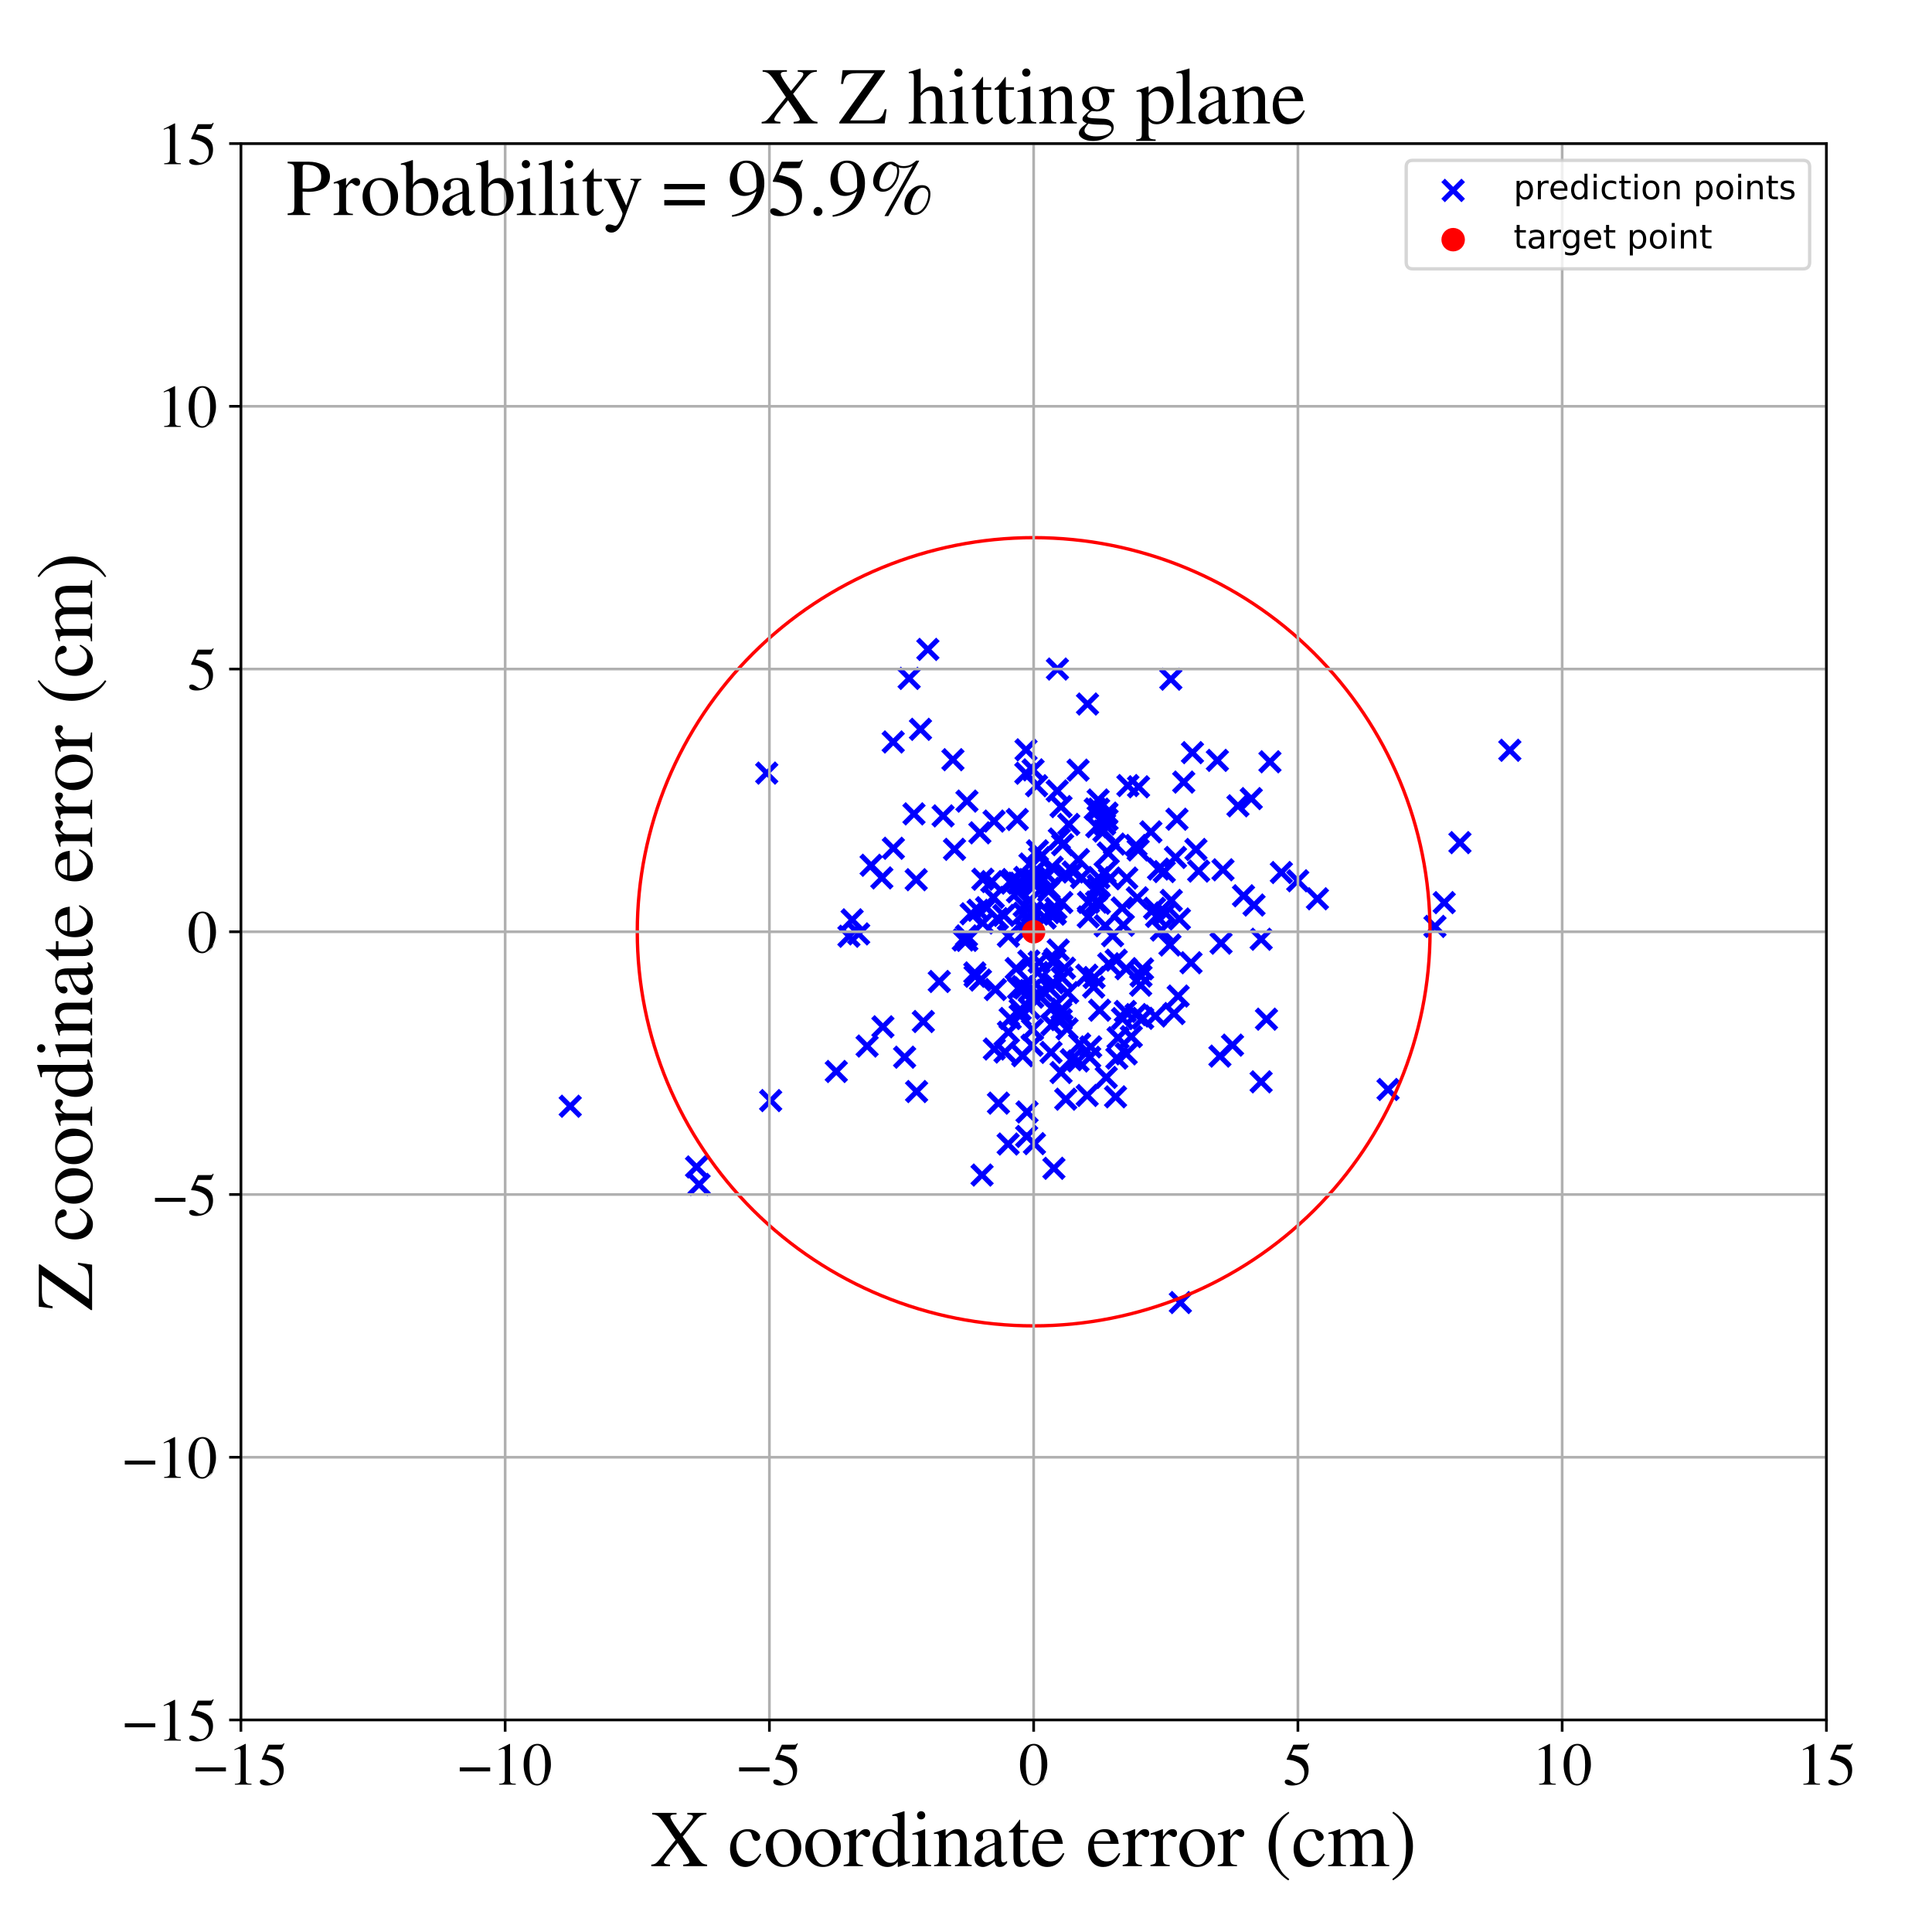 <?xml version="1.0" encoding="utf-8" standalone="no"?>
<!DOCTYPE svg PUBLIC "-//W3C//DTD SVG 1.1//EN"
  "http://www.w3.org/Graphics/SVG/1.1/DTD/svg11.dtd">
<!-- Created with matplotlib (https://matplotlib.org/) -->
<svg height="576pt" version="1.1" viewBox="0 0 576 576" width="576pt" xmlns="http://www.w3.org/2000/svg" xmlns:xlink="http://www.w3.org/1999/xlink">
 <defs>
  <style type="text/css">
*{stroke-linecap:butt;stroke-linejoin:round;}
  </style>
 </defs>
 <g id="figure_1">
  <g id="patch_1">
   <path d="M 0 576 
L 576 576 
L 576 0 
L 0 0 
z
" style="fill:#ffffff;"/>
  </g>
  <g id="axes_1">
   <g id="patch_2">
    <path d="M 71.822 512.784 
L 544.52 512.784 
L 544.52 42.802 
L 71.822 42.802 
z
" style="fill:#ffffff;"/>
   </g>
   <g id="PathCollection_1">
    <defs>
     <path d="M -3 3 
L 3 -3 
M -3 -3 
L 3 3 
" id="mdb149772ee" style="stroke:#0000ff;stroke-width:1.5;"/>
    </defs>
    <g clip-path="url(#p2bafd7c0fa)">
     <use style="fill:#0000ff;stroke:#0000ff;stroke-width:1.5;" x="364.619" xlink:href="#mdb149772ee" y="259.319"/>
     <use style="fill:#0000ff;stroke:#0000ff;stroke-width:1.5;" x="312.952" xlink:href="#mdb149772ee" y="294.667"/>
     <use style="fill:#0000ff;stroke:#0000ff;stroke-width:1.5;" x="314.208" xlink:href="#mdb149772ee" y="348.312"/>
     <use style="fill:#0000ff;stroke:#0000ff;stroke-width:1.5;" x="307.681" xlink:href="#mdb149772ee" y="311.628"/>
     <use style="fill:#0000ff;stroke:#0000ff;stroke-width:1.5;" x="330.564" xlink:href="#mdb149772ee" y="287.337"/>
     <use style="fill:#0000ff;stroke:#0000ff;stroke-width:1.5;" x="324.131" xlink:href="#mdb149772ee" y="326.597"/>
     <use style="fill:#0000ff;stroke:#0000ff;stroke-width:1.5;" x="287.182" xlink:href="#mdb149772ee" y="280.252"/>
     <use style="fill:#0000ff;stroke:#0000ff;stroke-width:1.5;" x="338.696" xlink:href="#mdb149772ee" y="302.483"/>
     <use style="fill:#0000ff;stroke:#0000ff;stroke-width:1.5;" x="306.193" xlink:href="#mdb149772ee" y="331.518"/>
     <use style="fill:#0000ff;stroke:#0000ff;stroke-width:1.5;" x="303.287" xlink:href="#mdb149772ee" y="244.318"/>
     <use style="fill:#0000ff;stroke:#0000ff;stroke-width:1.5;" x="332.973" xlink:href="#mdb149772ee" y="315.467"/>
     <use style="fill:#0000ff;stroke:#0000ff;stroke-width:1.5;" x="304.912" xlink:href="#mdb149772ee" y="314.761"/>
     <use style="fill:#0000ff;stroke:#0000ff;stroke-width:1.5;" x="316.331" xlink:href="#mdb149772ee" y="240.476"/>
     <use style="fill:#0000ff;stroke:#0000ff;stroke-width:1.5;" x="289.532" xlink:href="#mdb149772ee" y="272.439"/>
     <use style="fill:#0000ff;stroke:#0000ff;stroke-width:1.5;" x="317.631" xlink:href="#mdb149772ee" y="260.539"/>
     <use style="fill:#0000ff;stroke:#0000ff;stroke-width:1.5;" x="249.331" xlink:href="#mdb149772ee" y="319.449"/>
     <use style="fill:#0000ff;stroke:#0000ff;stroke-width:1.5;" x="329.465" xlink:href="#mdb149772ee" y="260.16"/>
     <use style="fill:#0000ff;stroke:#0000ff;stroke-width:1.5;" x="208.426" xlink:href="#mdb149772ee" y="353.123"/>
     <use style="fill:#0000ff;stroke:#0000ff;stroke-width:1.5;" x="343.122" xlink:href="#mdb149772ee" y="248.01"/>
     <use style="fill:#0000ff;stroke:#0000ff;stroke-width:1.5;" x="303.346" xlink:href="#mdb149772ee" y="265.886"/>
     <use style="fill:#0000ff;stroke:#0000ff;stroke-width:1.5;" x="297.355" xlink:href="#mdb149772ee" y="273.869"/>
     <use style="fill:#0000ff;stroke:#0000ff;stroke-width:1.5;" x="296.758" xlink:href="#mdb149772ee" y="295.019"/>
     <use style="fill:#0000ff;stroke:#0000ff;stroke-width:1.5;" x="319.397" xlink:href="#mdb149772ee" y="315.944"/>
     <use style="fill:#0000ff;stroke:#0000ff;stroke-width:1.5;" x="310.376" xlink:href="#mdb149772ee" y="261.439"/>
     <use style="fill:#0000ff;stroke:#0000ff;stroke-width:1.5;" x="335.928" xlink:href="#mdb149772ee" y="261.787"/>
     <use style="fill:#0000ff;stroke:#0000ff;stroke-width:1.5;" x="312.33" xlink:href="#mdb149772ee" y="260.961"/>
     <use style="fill:#0000ff;stroke:#0000ff;stroke-width:1.5;" x="290.626" xlink:href="#mdb149772ee" y="290.068"/>
     <use style="fill:#0000ff;stroke:#0000ff;stroke-width:1.5;" x="318.635" xlink:href="#mdb149772ee" y="245.786"/>
     <use style="fill:#0000ff;stroke:#0000ff;stroke-width:1.5;" x="315.496" xlink:href="#mdb149772ee" y="283.236"/>
     <use style="fill:#0000ff;stroke:#0000ff;stroke-width:1.5;" x="378.617" xlink:href="#mdb149772ee" y="227.115"/>
     <use style="fill:#0000ff;stroke:#0000ff;stroke-width:1.5;" x="369.076" xlink:href="#mdb149772ee" y="240.243"/>
     <use style="fill:#0000ff;stroke:#0000ff;stroke-width:1.5;" x="315.257" xlink:href="#mdb149772ee" y="199.469"/>
     <use style="fill:#0000ff;stroke:#0000ff;stroke-width:1.5;" x="304.143" xlink:href="#mdb149772ee" y="302.725"/>
     <use style="fill:#0000ff;stroke:#0000ff;stroke-width:1.5;" x="344.441" xlink:href="#mdb149772ee" y="302.92"/>
     <use style="fill:#0000ff;stroke:#0000ff;stroke-width:1.5;" x="345.393" xlink:href="#mdb149772ee" y="259.088"/>
     <use style="fill:#0000ff;stroke:#0000ff;stroke-width:1.5;" x="316.558" xlink:href="#mdb149772ee" y="269.071"/>
     <use style="fill:#0000ff;stroke:#0000ff;stroke-width:1.5;" x="350.012" xlink:href="#mdb149772ee" y="302.177"/>
     <use style="fill:#0000ff;stroke:#0000ff;stroke-width:1.5;" x="435.264" xlink:href="#mdb149772ee" y="251.219"/>
     <use style="fill:#0000ff;stroke:#0000ff;stroke-width:1.5;" x="352.915" xlink:href="#mdb149772ee" y="233.17"/>
     <use style="fill:#0000ff;stroke:#0000ff;stroke-width:1.5;" x="382.024" xlink:href="#mdb149772ee" y="260.131"/>
     <use style="fill:#0000ff;stroke:#0000ff;stroke-width:1.5;" x="340.677" xlink:href="#mdb149772ee" y="303.593"/>
     <use style="fill:#0000ff;stroke:#0000ff;stroke-width:1.5;" x="317.738" xlink:href="#mdb149772ee" y="327.709"/>
     <use style="fill:#0000ff;stroke:#0000ff;stroke-width:1.5;" x="334.662" xlink:href="#mdb149772ee" y="303.677"/>
     <use style="fill:#0000ff;stroke:#0000ff;stroke-width:1.5;" x="304.159" xlink:href="#mdb149772ee" y="300.987"/>
     <use style="fill:#0000ff;stroke:#0000ff;stroke-width:1.5;" x="335.758" xlink:href="#mdb149772ee" y="314.193"/>
     <use style="fill:#0000ff;stroke:#0000ff;stroke-width:1.5;" x="284.104" xlink:href="#mdb149772ee" y="226.493"/>
     <use style="fill:#0000ff;stroke:#0000ff;stroke-width:1.5;" x="305.35" xlink:href="#mdb149772ee" y="270.074"/>
     <use style="fill:#0000ff;stroke:#0000ff;stroke-width:1.5;" x="314.812" xlink:href="#mdb149772ee" y="270.856"/>
     <use style="fill:#0000ff;stroke:#0000ff;stroke-width:1.5;" x="306.366" xlink:href="#mdb149772ee" y="274.102"/>
     <use style="fill:#0000ff;stroke:#0000ff;stroke-width:1.5;" x="307.088" xlink:href="#mdb149772ee" y="268.45"/>
     <use style="fill:#0000ff;stroke:#0000ff;stroke-width:1.5;" x="327.781" xlink:href="#mdb149772ee" y="269.305"/>
     <use style="fill:#0000ff;stroke:#0000ff;stroke-width:1.5;" x="327.539" xlink:href="#mdb149772ee" y="241.232"/>
     <use style="fill:#0000ff;stroke:#0000ff;stroke-width:1.5;" x="301.163" xlink:href="#mdb149772ee" y="303.647"/>
     <use style="fill:#0000ff;stroke:#0000ff;stroke-width:1.5;" x="306.852" xlink:href="#mdb149772ee" y="300.621"/>
     <use style="fill:#0000ff;stroke:#0000ff;stroke-width:1.5;" x="337.285" xlink:href="#mdb149772ee" y="309.051"/>
     <use style="fill:#0000ff;stroke:#0000ff;stroke-width:1.5;" x="321.877" xlink:href="#mdb149772ee" y="311.253"/>
     <use style="fill:#0000ff;stroke:#0000ff;stroke-width:1.5;" x="259.717" xlink:href="#mdb149772ee" y="257.967"/>
     <use style="fill:#0000ff;stroke:#0000ff;stroke-width:1.5;" x="344.815" xlink:href="#mdb149772ee" y="273.212"/>
     <use style="fill:#0000ff;stroke:#0000ff;stroke-width:1.5;" x="272.49" xlink:href="#mdb149772ee" y="242.648"/>
     <use style="fill:#0000ff;stroke:#0000ff;stroke-width:1.5;" x="313.695" xlink:href="#mdb149772ee" y="258.544"/>
     <use style="fill:#0000ff;stroke:#0000ff;stroke-width:1.5;" x="308.208" xlink:href="#mdb149772ee" y="262.908"/>
     <use style="fill:#0000ff;stroke:#0000ff;stroke-width:1.5;" x="450.134" xlink:href="#mdb149772ee" y="223.687"/>
     <use style="fill:#0000ff;stroke:#0000ff;stroke-width:1.5;" x="340.18" xlink:href="#mdb149772ee" y="291.016"/>
     <use style="fill:#0000ff;stroke:#0000ff;stroke-width:1.5;" x="290.708" xlink:href="#mdb149772ee" y="291.058"/>
     <use style="fill:#0000ff;stroke:#0000ff;stroke-width:1.5;" x="292.137" xlink:href="#mdb149772ee" y="248.295"/>
     <use style="fill:#0000ff;stroke:#0000ff;stroke-width:1.5;" x="313.61" xlink:href="#mdb149772ee" y="305.472"/>
     <use style="fill:#0000ff;stroke:#0000ff;stroke-width:1.5;" x="326.908" xlink:href="#mdb149772ee" y="268.951"/>
     <use style="fill:#0000ff;stroke:#0000ff;stroke-width:1.5;" x="349.069" xlink:href="#mdb149772ee" y="202.484"/>
     <use style="fill:#0000ff;stroke:#0000ff;stroke-width:1.5;" x="375.985" xlink:href="#mdb149772ee" y="322.539"/>
     <use style="fill:#0000ff;stroke:#0000ff;stroke-width:1.5;" x="322.457" xlink:href="#mdb149772ee" y="261.632"/>
     <use style="fill:#0000ff;stroke:#0000ff;stroke-width:1.5;" x="329.33" xlink:href="#mdb149772ee" y="245.709"/>
     <use style="fill:#0000ff;stroke:#0000ff;stroke-width:1.5;" x="307.083" xlink:href="#mdb149772ee" y="295.304"/>
     <use style="fill:#0000ff;stroke:#0000ff;stroke-width:1.5;" x="340.071" xlink:href="#mdb149772ee" y="293.729"/>
     <use style="fill:#0000ff;stroke:#0000ff;stroke-width:1.5;" x="316.811" xlink:href="#mdb149772ee" y="251.834"/>
     <use style="fill:#0000ff;stroke:#0000ff;stroke-width:1.5;" x="299.264" xlink:href="#mdb149772ee" y="272.921"/>
     <use style="fill:#0000ff;stroke:#0000ff;stroke-width:1.5;" x="303.558" xlink:href="#mdb149772ee" y="263.281"/>
     <use style="fill:#0000ff;stroke:#0000ff;stroke-width:1.5;" x="430.572" xlink:href="#mdb149772ee" y="269.104"/>
     <use style="fill:#0000ff;stroke:#0000ff;stroke-width:1.5;" x="300.654" xlink:href="#mdb149772ee" y="307.716"/>
     <use style="fill:#0000ff;stroke:#0000ff;stroke-width:1.5;" x="327.845" xlink:href="#mdb149772ee" y="301.179"/>
     <use style="fill:#0000ff;stroke:#0000ff;stroke-width:1.5;" x="316.346" xlink:href="#mdb149772ee" y="319.762"/>
     <use style="fill:#0000ff;stroke:#0000ff;stroke-width:1.5;" x="347.47" xlink:href="#mdb149772ee" y="272.189"/>
     <use style="fill:#0000ff;stroke:#0000ff;stroke-width:1.5;" x="327.426" xlink:href="#mdb149772ee" y="263.926"/>
     <use style="fill:#0000ff;stroke:#0000ff;stroke-width:1.5;" x="307.603" xlink:href="#mdb149772ee" y="271.929"/>
     <use style="fill:#0000ff;stroke:#0000ff;stroke-width:1.5;" x="319.972" xlink:href="#mdb149772ee" y="259.98"/>
     <use style="fill:#0000ff;stroke:#0000ff;stroke-width:1.5;" x="330.782" xlink:href="#mdb149772ee" y="261.989"/>
     <use style="fill:#0000ff;stroke:#0000ff;stroke-width:1.5;" x="307.926" xlink:href="#mdb149772ee" y="297.287"/>
     <use style="fill:#0000ff;stroke:#0000ff;stroke-width:1.5;" x="301.568" xlink:href="#mdb149772ee" y="263.291"/>
     <use style="fill:#0000ff;stroke:#0000ff;stroke-width:1.5;" x="291.608" xlink:href="#mdb149772ee" y="271.39"/>
     <use style="fill:#0000ff;stroke:#0000ff;stroke-width:1.5;" x="324.887" xlink:href="#mdb149772ee" y="315.223"/>
     <use style="fill:#0000ff;stroke:#0000ff;stroke-width:1.5;" x="313.357" xlink:href="#mdb149772ee" y="313.757"/>
     <use style="fill:#0000ff;stroke:#0000ff;stroke-width:1.5;" x="312.618" xlink:href="#mdb149772ee" y="265.683"/>
     <use style="fill:#0000ff;stroke:#0000ff;stroke-width:1.5;" x="355.514" xlink:href="#mdb149772ee" y="224.387"/>
     <use style="fill:#0000ff;stroke:#0000ff;stroke-width:1.5;" x="309.82" xlink:href="#mdb149772ee" y="286.85"/>
     <use style="fill:#0000ff;stroke:#0000ff;stroke-width:1.5;" x="327.582" xlink:href="#mdb149772ee" y="261.698"/>
     <use style="fill:#0000ff;stroke:#0000ff;stroke-width:1.5;" x="305.951" xlink:href="#mdb149772ee" y="277.462"/>
     <use style="fill:#0000ff;stroke:#0000ff;stroke-width:1.5;" x="339.439" xlink:href="#mdb149772ee" y="234.574"/>
     <use style="fill:#0000ff;stroke:#0000ff;stroke-width:1.5;" x="339.326" xlink:href="#mdb149772ee" y="253.394"/>
     <use style="fill:#0000ff;stroke:#0000ff;stroke-width:1.5;" x="347.119" xlink:href="#mdb149772ee" y="259.845"/>
     <use style="fill:#0000ff;stroke:#0000ff;stroke-width:1.5;" x="351.911" xlink:href="#mdb149772ee" y="388.334"/>
     <use style="fill:#0000ff;stroke:#0000ff;stroke-width:1.5;" x="392.772" xlink:href="#mdb149772ee" y="267.96"/>
     <use style="fill:#0000ff;stroke:#0000ff;stroke-width:1.5;" x="274.427" xlink:href="#mdb149772ee" y="217.44"/>
     <use style="fill:#0000ff;stroke:#0000ff;stroke-width:1.5;" x="311.614" xlink:href="#mdb149772ee" y="273.706"/>
     <use style="fill:#0000ff;stroke:#0000ff;stroke-width:1.5;" x="314.379" xlink:href="#mdb149772ee" y="272.535"/>
     <use style="fill:#0000ff;stroke:#0000ff;stroke-width:1.5;" x="326.528" xlink:href="#mdb149772ee" y="241.182"/>
     <use style="fill:#0000ff;stroke:#0000ff;stroke-width:1.5;" x="329.854" xlink:href="#mdb149772ee" y="242.673"/>
     <use style="fill:#0000ff;stroke:#0000ff;stroke-width:1.5;" x="305.301" xlink:href="#mdb149772ee" y="272.232"/>
     <use style="fill:#0000ff;stroke:#0000ff;stroke-width:1.5;" x="316.381" xlink:href="#mdb149772ee" y="303.984"/>
     <use style="fill:#0000ff;stroke:#0000ff;stroke-width:1.5;" x="363.701" xlink:href="#mdb149772ee" y="314.866"/>
     <use style="fill:#0000ff;stroke:#0000ff;stroke-width:1.5;" x="334.902" xlink:href="#mdb149772ee" y="275.845"/>
     <use style="fill:#0000ff;stroke:#0000ff;stroke-width:1.5;" x="314.635" xlink:href="#mdb149772ee" y="272.313"/>
     <use style="fill:#0000ff;stroke:#0000ff;stroke-width:1.5;" x="308.405" xlink:href="#mdb149772ee" y="340.96"/>
     <use style="fill:#0000ff;stroke:#0000ff;stroke-width:1.5;" x="297.675" xlink:href="#mdb149772ee" y="328.887"/>
     <use style="fill:#0000ff;stroke:#0000ff;stroke-width:1.5;" x="330.415" xlink:href="#mdb149772ee" y="254.305"/>
     <use style="fill:#0000ff;stroke:#0000ff;stroke-width:1.5;" x="309.038" xlink:href="#mdb149772ee" y="234.25"/>
     <use style="fill:#0000ff;stroke:#0000ff;stroke-width:1.5;" x="305.83" xlink:href="#mdb149772ee" y="230.529"/>
     <use style="fill:#0000ff;stroke:#0000ff;stroke-width:1.5;" x="321.404" xlink:href="#mdb149772ee" y="316.32"/>
     <use style="fill:#0000ff;stroke:#0000ff;stroke-width:1.5;" x="262.905" xlink:href="#mdb149772ee" y="261.737"/>
     <use style="fill:#0000ff;stroke:#0000ff;stroke-width:1.5;" x="316.279" xlink:href="#mdb149772ee" y="301.901"/>
     <use style="fill:#0000ff;stroke:#0000ff;stroke-width:1.5;" x="273.268" xlink:href="#mdb149772ee" y="325.429"/>
     <use style="fill:#0000ff;stroke:#0000ff;stroke-width:1.5;" x="308.101" xlink:href="#mdb149772ee" y="261.823"/>
     <use style="fill:#0000ff;stroke:#0000ff;stroke-width:1.5;" x="326.062" xlink:href="#mdb149772ee" y="294.282"/>
     <use style="fill:#0000ff;stroke:#0000ff;stroke-width:1.5;" x="303.66" xlink:href="#mdb149772ee" y="294.646"/>
     <use style="fill:#0000ff;stroke:#0000ff;stroke-width:1.5;" x="841.401" xlink:href="#mdb149772ee" y="301.204"/>
     <use style="fill:#0000ff;stroke:#0000ff;stroke-width:1.5;" x="310.649" xlink:href="#mdb149772ee" y="295.244"/>
     <use style="fill:#0000ff;stroke:#0000ff;stroke-width:1.5;" x="305.896" xlink:href="#mdb149772ee" y="223.552"/>
     <use style="fill:#0000ff;stroke:#0000ff;stroke-width:1.5;" x="309.94" xlink:href="#mdb149772ee" y="255.686"/>
     <use style="fill:#0000ff;stroke:#0000ff;stroke-width:1.5;" x="326.994" xlink:href="#mdb149772ee" y="246.478"/>
     <use style="fill:#0000ff;stroke:#0000ff;stroke-width:1.5;" x="269.701" xlink:href="#mdb149772ee" y="315.188"/>
     <use style="fill:#0000ff;stroke:#0000ff;stroke-width:1.5;" x="293.024" xlink:href="#mdb149772ee" y="262.133"/>
     <use style="fill:#0000ff;stroke:#0000ff;stroke-width:1.5;" x="370.732" xlink:href="#mdb149772ee" y="267.067"/>
     <use style="fill:#0000ff;stroke:#0000ff;stroke-width:1.5;" x="307.819" xlink:href="#mdb149772ee" y="306.94"/>
     <use style="fill:#0000ff;stroke:#0000ff;stroke-width:1.5;" x="296.449" xlink:href="#mdb149772ee" y="312.752"/>
     <use style="fill:#0000ff;stroke:#0000ff;stroke-width:1.5;" x="325.174" xlink:href="#mdb149772ee" y="312.111"/>
     <use style="fill:#0000ff;stroke:#0000ff;stroke-width:1.5;" x="292.994" xlink:href="#mdb149772ee" y="275.169"/>
     <use style="fill:#0000ff;stroke:#0000ff;stroke-width:1.5;" x="315.824" xlink:href="#mdb149772ee" y="250.142"/>
     <use style="fill:#0000ff;stroke:#0000ff;stroke-width:1.5;" x="321.418" xlink:href="#mdb149772ee" y="229.612"/>
     <use style="fill:#0000ff;stroke:#0000ff;stroke-width:1.5;" x="296.37" xlink:href="#mdb149772ee" y="244.795"/>
     <use style="fill:#0000ff;stroke:#0000ff;stroke-width:1.5;" x="351.622" xlink:href="#mdb149772ee" y="273.987"/>
     <use style="fill:#0000ff;stroke:#0000ff;stroke-width:1.5;" x="362.948" xlink:href="#mdb149772ee" y="226.694"/>
     <use style="fill:#0000ff;stroke:#0000ff;stroke-width:1.5;" x="413.826" xlink:href="#mdb149772ee" y="324.814"/>
     <use style="fill:#0000ff;stroke:#0000ff;stroke-width:1.5;" x="344.223" xlink:href="#mdb149772ee" y="270.809"/>
     <use style="fill:#0000ff;stroke:#0000ff;stroke-width:1.5;" x="312.655" xlink:href="#mdb149772ee" y="272.086"/>
     <use style="fill:#0000ff;stroke:#0000ff;stroke-width:1.5;" x="313.933" xlink:href="#mdb149772ee" y="293.019"/>
     <use style="fill:#0000ff;stroke:#0000ff;stroke-width:1.5;" x="295.682" xlink:href="#mdb149772ee" y="262.831"/>
     <use style="fill:#0000ff;stroke:#0000ff;stroke-width:1.5;" x="356.552" xlink:href="#mdb149772ee" y="253.258"/>
     <use style="fill:#0000ff;stroke:#0000ff;stroke-width:1.5;" x="329.517" xlink:href="#mdb149772ee" y="276.005"/>
     <use style="fill:#0000ff;stroke:#0000ff;stroke-width:1.5;" x="266.298" xlink:href="#mdb149772ee" y="221.209"/>
     <use style="fill:#0000ff;stroke:#0000ff;stroke-width:1.5;" x="305.518" xlink:href="#mdb149772ee" y="261.584"/>
     <use style="fill:#0000ff;stroke:#0000ff;stroke-width:1.5;" x="313.973" xlink:href="#mdb149772ee" y="286.854"/>
     <use style="fill:#0000ff;stroke:#0000ff;stroke-width:1.5;" x="271.047" xlink:href="#mdb149772ee" y="202.257"/>
     <use style="fill:#0000ff;stroke:#0000ff;stroke-width:1.5;" x="324.452" xlink:href="#mdb149772ee" y="273.359"/>
     <use style="fill:#0000ff;stroke:#0000ff;stroke-width:1.5;" x="336.265" xlink:href="#mdb149772ee" y="234.203"/>
     <use style="fill:#0000ff;stroke:#0000ff;stroke-width:1.5;" x="207.664" xlink:href="#mdb149772ee" y="347.911"/>
     <use style="fill:#0000ff;stroke:#0000ff;stroke-width:1.5;" x="253.094" xlink:href="#mdb149772ee" y="279.135"/>
     <use style="fill:#0000ff;stroke:#0000ff;stroke-width:1.5;" x="313.604" xlink:href="#mdb149772ee" y="300.576"/>
     <use style="fill:#0000ff;stroke:#0000ff;stroke-width:1.5;" x="329.819" xlink:href="#mdb149772ee" y="321.216"/>
     <use style="fill:#0000ff;stroke:#0000ff;stroke-width:1.5;" x="266.345" xlink:href="#mdb149772ee" y="252.901"/>
     <use style="fill:#0000ff;stroke:#0000ff;stroke-width:1.5;" x="307.059" xlink:href="#mdb149772ee" y="257.587"/>
     <use style="fill:#0000ff;stroke:#0000ff;stroke-width:1.5;" x="302.967" xlink:href="#mdb149772ee" y="288.769"/>
     <use style="fill:#0000ff;stroke:#0000ff;stroke-width:1.5;" x="280.033" xlink:href="#mdb149772ee" y="292.617"/>
     <use style="fill:#0000ff;stroke:#0000ff;stroke-width:1.5;" x="906.19" xlink:href="#mdb149772ee" y="305.575"/>
     <use style="fill:#0000ff;stroke:#0000ff;stroke-width:1.5;" x="377.58" xlink:href="#mdb149772ee" y="303.856"/>
     <use style="fill:#0000ff;stroke:#0000ff;stroke-width:1.5;" x="348.799" xlink:href="#mdb149772ee" y="281.743"/>
     <use style="fill:#0000ff;stroke:#0000ff;stroke-width:1.5;" x="317.369" xlink:href="#mdb149772ee" y="288.652"/>
     <use style="fill:#0000ff;stroke:#0000ff;stroke-width:1.5;" x="299.625" xlink:href="#mdb149772ee" y="313.652"/>
     <use style="fill:#0000ff;stroke:#0000ff;stroke-width:1.5;" x="294.131" xlink:href="#mdb149772ee" y="270.605"/>
     <use style="fill:#0000ff;stroke:#0000ff;stroke-width:1.5;" x="335.749" xlink:href="#mdb149772ee" y="288.809"/>
     <use style="fill:#0000ff;stroke:#0000ff;stroke-width:1.5;" x="314.506" xlink:href="#mdb149772ee" y="285.953"/>
     <use style="fill:#0000ff;stroke:#0000ff;stroke-width:1.5;" x="335.512" xlink:href="#mdb149772ee" y="301.552"/>
     <use style="fill:#0000ff;stroke:#0000ff;stroke-width:1.5;" x="306.745" xlink:href="#mdb149772ee" y="286.515"/>
     <use style="fill:#0000ff;stroke:#0000ff;stroke-width:1.5;" x="364.039" xlink:href="#mdb149772ee" y="281.194"/>
     <use style="fill:#0000ff;stroke:#0000ff;stroke-width:1.5;" x="284.574" xlink:href="#mdb149772ee" y="253.218"/>
     <use style="fill:#0000ff;stroke:#0000ff;stroke-width:1.5;" x="273.155" xlink:href="#mdb149772ee" y="262.274"/>
     <use style="fill:#0000ff;stroke:#0000ff;stroke-width:1.5;" x="331.702" xlink:href="#mdb149772ee" y="278.976"/>
     <use style="fill:#0000ff;stroke:#0000ff;stroke-width:1.5;" x="300.565" xlink:href="#mdb149772ee" y="341.076"/>
     <use style="fill:#0000ff;stroke:#0000ff;stroke-width:1.5;" x="375.997" xlink:href="#mdb149772ee" y="280.025"/>
     <use style="fill:#0000ff;stroke:#0000ff;stroke-width:1.5;" x="229.764" xlink:href="#mdb149772ee" y="328.126"/>
     <use style="fill:#0000ff;stroke:#0000ff;stroke-width:1.5;" x="306.079" xlink:href="#mdb149772ee" y="338.801"/>
     <use style="fill:#0000ff;stroke:#0000ff;stroke-width:1.5;" x="312.775" xlink:href="#mdb149772ee" y="264.866"/>
     <use style="fill:#0000ff;stroke:#0000ff;stroke-width:1.5;" x="340.638" xlink:href="#mdb149772ee" y="288.864"/>
     <use style="fill:#0000ff;stroke:#0000ff;stroke-width:1.5;" x="305.479" xlink:href="#mdb149772ee" y="294.578"/>
     <use style="fill:#0000ff;stroke:#0000ff;stroke-width:1.5;" x="350.451" xlink:href="#mdb149772ee" y="255.634"/>
     <use style="fill:#0000ff;stroke:#0000ff;stroke-width:1.5;" x="288.282" xlink:href="#mdb149772ee" y="238.837"/>
     <use style="fill:#0000ff;stroke:#0000ff;stroke-width:1.5;" x="339.062" xlink:href="#mdb149772ee" y="267.676"/>
     <use style="fill:#0000ff;stroke:#0000ff;stroke-width:1.5;" x="338.691" xlink:href="#mdb149772ee" y="252.064"/>
     <use style="fill:#0000ff;stroke:#0000ff;stroke-width:1.5;" x="309.737" xlink:href="#mdb149772ee" y="296.737"/>
     <use style="fill:#0000ff;stroke:#0000ff;stroke-width:1.5;" x="333.33" xlink:href="#mdb149772ee" y="309.414"/>
     <use style="fill:#0000ff;stroke:#0000ff;stroke-width:1.5;" x="367.458" xlink:href="#mdb149772ee" y="311.593"/>
     <use style="fill:#0000ff;stroke:#0000ff;stroke-width:1.5;" x="324.228" xlink:href="#mdb149772ee" y="209.897"/>
     <use style="fill:#0000ff;stroke:#0000ff;stroke-width:1.5;" x="318.131" xlink:href="#mdb149772ee" y="306.741"/>
     <use style="fill:#0000ff;stroke:#0000ff;stroke-width:1.5;" x="307.999" xlink:href="#mdb149772ee" y="229.527"/>
     <use style="fill:#0000ff;stroke:#0000ff;stroke-width:1.5;" x="316.659" xlink:href="#mdb149772ee" y="291.516"/>
     <use style="fill:#0000ff;stroke:#0000ff;stroke-width:1.5;" x="304.858" xlink:href="#mdb149772ee" y="294.149"/>
     <use style="fill:#0000ff;stroke:#0000ff;stroke-width:1.5;" x="296.151" xlink:href="#mdb149772ee" y="267.542"/>
     <use style="fill:#0000ff;stroke:#0000ff;stroke-width:1.5;" x="308.477" xlink:href="#mdb149772ee" y="263.929"/>
     <use style="fill:#0000ff;stroke:#0000ff;stroke-width:1.5;" x="355.088" xlink:href="#mdb149772ee" y="287.034"/>
     <use style="fill:#0000ff;stroke:#0000ff;stroke-width:1.5;" x="327.395" xlink:href="#mdb149772ee" y="238.509"/>
     <use style="fill:#0000ff;stroke:#0000ff;stroke-width:1.5;" x="346.287" xlink:href="#mdb149772ee" y="277.283"/>
     <use style="fill:#0000ff;stroke:#0000ff;stroke-width:1.5;" x="228.592" xlink:href="#mdb149772ee" y="230.489"/>
     <use style="fill:#0000ff;stroke:#0000ff;stroke-width:1.5;" x="373.868" xlink:href="#mdb149772ee" y="269.827"/>
     <use style="fill:#0000ff;stroke:#0000ff;stroke-width:1.5;" x="316.621" xlink:href="#mdb149772ee" y="300.841"/>
     <use style="fill:#0000ff;stroke:#0000ff;stroke-width:1.5;" x="318.298" xlink:href="#mdb149772ee" y="295.939"/>
     <use style="fill:#0000ff;stroke:#0000ff;stroke-width:1.5;" x="349.204" xlink:href="#mdb149772ee" y="268.446"/>
     <use style="fill:#0000ff;stroke:#0000ff;stroke-width:1.5;" x="321.516" xlink:href="#mdb149772ee" y="256.265"/>
     <use style="fill:#0000ff;stroke:#0000ff;stroke-width:1.5;" x="315.199" xlink:href="#mdb149772ee" y="235.797"/>
     <use style="fill:#0000ff;stroke:#0000ff;stroke-width:1.5;" x="427.813" xlink:href="#mdb149772ee" y="276.193"/>
     <use style="fill:#0000ff;stroke:#0000ff;stroke-width:1.5;" x="309.355" xlink:href="#mdb149772ee" y="289.95"/>
     <use style="fill:#0000ff;stroke:#0000ff;stroke-width:1.5;" x="332.248" xlink:href="#mdb149772ee" y="251.651"/>
     <use style="fill:#0000ff;stroke:#0000ff;stroke-width:1.5;" x="276.629" xlink:href="#mdb149772ee" y="193.616"/>
     <use style="fill:#0000ff;stroke:#0000ff;stroke-width:1.5;" x="324.011" xlink:href="#mdb149772ee" y="290.745"/>
     <use style="fill:#0000ff;stroke:#0000ff;stroke-width:1.5;" x="254.052" xlink:href="#mdb149772ee" y="274.239"/>
     <use style="fill:#0000ff;stroke:#0000ff;stroke-width:1.5;" x="307.59" xlink:href="#mdb149772ee" y="274.84"/>
     <use style="fill:#0000ff;stroke:#0000ff;stroke-width:1.5;" x="324.522" xlink:href="#mdb149772ee" y="269.033"/>
     <use style="fill:#0000ff;stroke:#0000ff;stroke-width:1.5;" x="334.567" xlink:href="#mdb149772ee" y="270.69"/>
     <use style="fill:#0000ff;stroke:#0000ff;stroke-width:1.5;" x="301.864" xlink:href="#mdb149772ee" y="262.23"/>
     <use style="fill:#0000ff;stroke:#0000ff;stroke-width:1.5;" x="309.299" xlink:href="#mdb149772ee" y="253.658"/>
     <use style="fill:#0000ff;stroke:#0000ff;stroke-width:1.5;" x="292.788" xlink:href="#mdb149772ee" y="350.329"/>
     <use style="fill:#0000ff;stroke:#0000ff;stroke-width:1.5;" x="292.313" xlink:href="#mdb149772ee" y="292.194"/>
     <use style="fill:#0000ff;stroke:#0000ff;stroke-width:1.5;" x="255.999" xlink:href="#mdb149772ee" y="278.428"/>
     <use style="fill:#0000ff;stroke:#0000ff;stroke-width:1.5;" x="330.062" xlink:href="#mdb149772ee" y="244.39"/>
     <use style="fill:#0000ff;stroke:#0000ff;stroke-width:1.5;" x="351.258" xlink:href="#mdb149772ee" y="296.962"/>
     <use style="fill:#0000ff;stroke:#0000ff;stroke-width:1.5;" x="281.171" xlink:href="#mdb149772ee" y="243.246"/>
     <use style="fill:#0000ff;stroke:#0000ff;stroke-width:1.5;" x="288.146" xlink:href="#mdb149772ee" y="279.021"/>
     <use style="fill:#0000ff;stroke:#0000ff;stroke-width:1.5;" x="329.107" xlink:href="#mdb149772ee" y="247.774"/>
     <use style="fill:#0000ff;stroke:#0000ff;stroke-width:1.5;" x="326.197" xlink:href="#mdb149772ee" y="291.435"/>
     <use style="fill:#0000ff;stroke:#0000ff;stroke-width:1.5;" x="170.007" xlink:href="#mdb149772ee" y="329.811"/>
     <use style="fill:#0000ff;stroke:#0000ff;stroke-width:1.5;" x="258.516" xlink:href="#mdb149772ee" y="311.867"/>
     <use style="fill:#0000ff;stroke:#0000ff;stroke-width:1.5;" x="350.898" xlink:href="#mdb149772ee" y="244.239"/>
     <use style="fill:#0000ff;stroke:#0000ff;stroke-width:1.5;" x="386.904" xlink:href="#mdb149772ee" y="262.59"/>
     <use style="fill:#0000ff;stroke:#0000ff;stroke-width:1.5;" x="304.178" xlink:href="#mdb149772ee" y="263.308"/>
     <use style="fill:#0000ff;stroke:#0000ff;stroke-width:1.5;" x="373.046" xlink:href="#mdb149772ee" y="238.095"/>
     <use style="fill:#0000ff;stroke:#0000ff;stroke-width:1.5;" x="275.282" xlink:href="#mdb149772ee" y="304.551"/>
     <use style="fill:#0000ff;stroke:#0000ff;stroke-width:1.5;" x="332.586" xlink:href="#mdb149772ee" y="327.006"/>
     <use style="fill:#0000ff;stroke:#0000ff;stroke-width:1.5;" x="330.015" xlink:href="#mdb149772ee" y="242.427"/>
     <use style="fill:#0000ff;stroke:#0000ff;stroke-width:1.5;" x="263.226" xlink:href="#mdb149772ee" y="306.128"/>
     <use style="fill:#0000ff;stroke:#0000ff;stroke-width:1.5;" x="300.631" xlink:href="#mdb149772ee" y="279.112"/>
     <use style="fill:#0000ff;stroke:#0000ff;stroke-width:1.5;" x="357.365" xlink:href="#mdb149772ee" y="259.704"/>
     <use style="fill:#0000ff;stroke:#0000ff;stroke-width:1.5;" x="326.913" xlink:href="#mdb149772ee" y="265.385"/>
     <use style="fill:#0000ff;stroke:#0000ff;stroke-width:1.5;" x="288.245" xlink:href="#mdb149772ee" y="280.359"/>
     <use style="fill:#0000ff;stroke:#0000ff;stroke-width:1.5;" x="332.789" xlink:href="#mdb149772ee" y="286.258"/>
     <use style="fill:#0000ff;stroke:#0000ff;stroke-width:1.5;" x="309.061" xlink:href="#mdb149772ee" y="259.31"/>
    </g>
   </g>
   <g id="PathCollection_2">
    <defs>
     <path d="M 0 3 
C 0.796 3 1.559 2.684 2.121 2.121 
C 2.684 1.559 3 0.796 3 0 
C 3 -0.796 2.684 -1.559 2.121 -2.121 
C 1.559 -2.684 0.796 -3 0 -3 
C -0.796 -3 -1.559 -2.684 -2.121 -2.121 
C -2.684 -1.559 -3 -0.796 -3 0 
C -3 0.796 -2.684 1.559 -2.121 2.121 
C -1.559 2.684 -0.796 3 0 3 
z
" id="m66cfd7d78c" style="stroke:#ff0000;"/>
    </defs>
    <g clip-path="url(#p2bafd7c0fa)">
     <use style="fill:#ff0000;stroke:#ff0000;" x="308.171" xlink:href="#m66cfd7d78c" y="277.793"/>
    </g>
   </g>
   <g id="patch_3">
    <path clip-path="url(#p2bafd7c0fa)" d="M 308.171 395.288 
C 339.511 395.288 369.572 382.908 391.733 360.875 
C 413.894 338.841 426.346 308.953 426.346 277.793 
C 426.346 246.633 413.894 216.745 391.733 194.711 
C 369.572 172.677 339.511 160.297 308.171 160.297 
C 276.831 160.297 246.77 172.677 224.609 194.711 
C 202.448 216.745 189.997 246.633 189.997 277.793 
C 189.997 308.953 202.448 338.841 224.609 360.875 
C 246.77 382.908 276.831 395.288 308.171 395.288 
z
" style="fill:none;stroke:#ff0000;stroke-linejoin:miter;"/>
   </g>
   <g id="matplotlib.axis_1">
    <g id="xtick_1">
     <g id="line2d_1">
      <path clip-path="url(#p2bafd7c0fa)" d="M 71.822 512.784 
L 71.822 42.802 
" style="fill:none;stroke:#b0b0b0;stroke-linecap:square;stroke-width:0.8;"/>
     </g>
     <g id="line2d_2">
      <defs>
       <path d="M 0 0 
L 0 3.5 
" id="m05934fe995" style="stroke:#000000;stroke-width:0.8;"/>
      </defs>
      <g>
       <use style="stroke:#000000;stroke-width:0.8;" x="71.822" xlink:href="#m05934fe995" y="512.784"/>
      </g>
     </g>
     <g id="text_1">
      <!-- −15 -->
      <defs>
       <path d="M 3 22 
L 3 28.594 
L 53.406 28.594 
L 53.406 22 
z
" id="FreeSerif-8722"/>
       <path d="M 18.297 59.297 
Q 16.5 59.297 11.094 57.094 
L 11.094 58.5 
L 29.094 67.594 
L 29.906 67.406 
L 29.906 7.406 
Q 29.906 3.797 31.703 2.688 
Q 33.5 1.594 39.406 1.5 
L 39.406 0 
L 11.797 0 
L 11.797 1.5 
Q 17.406 1.703 19.344 3.141 
Q 21.297 4.594 21.297 9.297 
L 21.297 54.594 
Q 21.297 59.297 18.297 59.297 
z
" id="FreeSerif-49"/>
       <path d="M 35.703 19.406 
Q 35.703 24.703 33.344 28.797 
Q 31 32.906 27.641 35.156 
Q 24.297 37.406 20.141 38.844 
Q 16 40.297 12.953 40.75 
Q 9.906 41.203 7.594 41.203 
Q 6.406 41.203 6.406 42 
Q 6.406 42.297 6.5 42.5 
L 17.406 66.203 
L 38.297 66.203 
Q 39.906 66.203 40.844 66.703 
Q 41.797 67.203 42.906 68.797 
L 43.797 68.094 
L 40 59.203 
Q 39.594 58.297 37.703 58.297 
L 18.094 58.297 
L 13.906 49.797 
Q 28.5 47.203 35.594 41.344 
Q 42.703 35.5 42.703 24.203 
Q 42.703 18.297 40.844 13.688 
Q 39 9.094 36.141 6.297 
Q 33.297 3.5 29.547 1.703 
Q 25.797 -0.094 22.344 -0.75 
Q 18.906 -1.406 15.406 -1.406 
Q 9.797 -1.406 6.5 0.25 
Q 3.203 1.906 3.203 4.797 
Q 3.203 8.5 7.5 8.5 
Q 10.297 8.5 14.75 5.391 
Q 19.203 2.297 21.797 2.297 
Q 27.703 2.297 31.703 7.25 
Q 35.703 12.203 35.703 19.406 
z
" id="FreeSerif-53"/>
      </defs>
      <g transform="translate(57.746 532.077)scale(0.18 -0.18)">
       <use xlink:href="#FreeSerif-8722"/>
       <use x="56.4" xlink:href="#FreeSerif-49"/>
       <use x="106.4" xlink:href="#FreeSerif-53"/>
      </g>
     </g>
    </g>
    <g id="xtick_2">
     <g id="line2d_3">
      <path clip-path="url(#p2bafd7c0fa)" d="M 150.605 512.784 
L 150.605 42.802 
" style="fill:none;stroke:#b0b0b0;stroke-linecap:square;stroke-width:0.8;"/>
     </g>
     <g id="line2d_4">
      <g>
       <use style="stroke:#000000;stroke-width:0.8;" x="150.605" xlink:href="#m05934fe995" y="512.784"/>
      </g>
     </g>
     <g id="text_2">
      <!-- −10 -->
      <defs>
       <path d="M 47.594 17.797 
Q 35.203 -1.406 25 -1.406 
Q 14.797 -1.406 8.594 8.391 
Q 2.406 18.203 2.406 33.594 
Q 2.406 48.094 8.594 57.844 
Q 14.797 67.594 25.406 67.594 
Q 35.203 67.594 41.391 58 
Q 47.594 48.406 47.594 33 
Q 47.594 17.797 35.203 -1.406 
z
M 25.094 65 
Q 12 65 12 32.703 
Q 12 1.203 25 1.203 
Q 38 1.203 38 32.797 
Q 38 48.5 34.703 56.75 
Q 31.406 65 25.094 65 
z
" id="FreeSerif-48"/>
      </defs>
      <g transform="translate(136.529 532.077)scale(0.18 -0.18)">
       <use xlink:href="#FreeSerif-8722"/>
       <use x="56.4" xlink:href="#FreeSerif-49"/>
       <use x="106.4" xlink:href="#FreeSerif-48"/>
      </g>
     </g>
    </g>
    <g id="xtick_3">
     <g id="line2d_5">
      <path clip-path="url(#p2bafd7c0fa)" d="M 229.388 512.784 
L 229.388 42.802 
" style="fill:none;stroke:#b0b0b0;stroke-linecap:square;stroke-width:0.8;"/>
     </g>
     <g id="line2d_6">
      <g>
       <use style="stroke:#000000;stroke-width:0.8;" x="229.388" xlink:href="#m05934fe995" y="512.784"/>
      </g>
     </g>
     <g id="text_3">
      <!-- −5 -->
      <g transform="translate(219.812 532.077)scale(0.18 -0.18)">
       <use xlink:href="#FreeSerif-8722"/>
       <use x="56.4" xlink:href="#FreeSerif-53"/>
      </g>
     </g>
    </g>
    <g id="xtick_4">
     <g id="line2d_7">
      <path clip-path="url(#p2bafd7c0fa)" d="M 308.171 512.784 
L 308.171 42.802 
" style="fill:none;stroke:#b0b0b0;stroke-linecap:square;stroke-width:0.8;"/>
     </g>
     <g id="line2d_8">
      <g>
       <use style="stroke:#000000;stroke-width:0.8;" x="308.171" xlink:href="#m05934fe995" y="512.784"/>
      </g>
     </g>
     <g id="text_4">
      <!-- 0 -->
      <g transform="translate(303.671 532.077)scale(0.18 -0.18)">
       <use xlink:href="#FreeSerif-48"/>
      </g>
     </g>
    </g>
    <g id="xtick_5">
     <g id="line2d_9">
      <path clip-path="url(#p2bafd7c0fa)" d="M 386.954 512.784 
L 386.954 42.802 
" style="fill:none;stroke:#b0b0b0;stroke-linecap:square;stroke-width:0.8;"/>
     </g>
     <g id="line2d_10">
      <g>
       <use style="stroke:#000000;stroke-width:0.8;" x="386.954" xlink:href="#m05934fe995" y="512.784"/>
      </g>
     </g>
     <g id="text_5">
      <!-- 5 -->
      <g transform="translate(382.454 532.077)scale(0.18 -0.18)">
       <use xlink:href="#FreeSerif-53"/>
      </g>
     </g>
    </g>
    <g id="xtick_6">
     <g id="line2d_11">
      <path clip-path="url(#p2bafd7c0fa)" d="M 465.737 512.784 
L 465.737 42.802 
" style="fill:none;stroke:#b0b0b0;stroke-linecap:square;stroke-width:0.8;"/>
     </g>
     <g id="line2d_12">
      <g>
       <use style="stroke:#000000;stroke-width:0.8;" x="465.737" xlink:href="#m05934fe995" y="512.784"/>
      </g>
     </g>
     <g id="text_6">
      <!-- 10 -->
      <g transform="translate(456.737 532.077)scale(0.18 -0.18)">
       <use xlink:href="#FreeSerif-49"/>
       <use x="50" xlink:href="#FreeSerif-48"/>
      </g>
     </g>
    </g>
    <g id="xtick_7">
     <g id="line2d_13">
      <path clip-path="url(#p2bafd7c0fa)" d="M 544.52 512.784 
L 544.52 42.802 
" style="fill:none;stroke:#b0b0b0;stroke-linecap:square;stroke-width:0.8;"/>
     </g>
     <g id="line2d_14">
      <g>
       <use style="stroke:#000000;stroke-width:0.8;" x="544.52" xlink:href="#m05934fe995" y="512.784"/>
      </g>
     </g>
     <g id="text_7">
      <!-- 15 -->
      <g transform="translate(535.52 532.077)scale(0.18 -0.18)">
       <use xlink:href="#FreeSerif-49"/>
       <use x="50" xlink:href="#FreeSerif-53"/>
      </g>
     </g>
    </g>
    <g id="text_8">
     <!-- X coordinate error (cm) -->
     <defs>
      <path d="M 69.594 66.203 
L 69.594 64.297 
Q 64.703 64 62.047 62.344 
Q 59.406 60.703 54.703 54.906 
L 40.094 36.703 
L 59.297 9.297 
Q 62.297 5 64.297 3.703 
Q 66.297 2.406 70.406 1.906 
L 70.406 0 
L 40.703 0 
L 40.703 1.906 
Q 44.797 2.297 46.594 2.938 
Q 48.406 3.594 48.406 5 
Q 48.406 7.203 43.297 14.797 
L 33.797 28.797 
L 21.906 14 
Q 16.703 7.5 16.703 5.406 
Q 16.703 3.703 18.297 2.953 
Q 19.906 2.203 24.297 1.906 
L 24.297 0 
L 1 0 
L 1 1.906 
Q 4.906 2.203 7 3.797 
Q 9.094 5.406 15.5 13.297 
L 31.203 32.594 
L 20.297 48.594 
Q 13.297 58.906 10.25 61.5 
Q 7.203 64.094 2.203 64.297 
L 2.203 66.203 
L 32.406 66.203 
L 32.406 64.297 
L 29.594 64.203 
Q 24.797 64.094 24.797 61.297 
Q 24.797 58.094 33.297 46.297 
L 37.5 40.406 
L 48.797 54.203 
Q 52.797 59.203 52.797 61.094 
Q 52.797 62.797 51.344 63.438 
Q 49.906 64.094 45.797 64.297 
L 45.797 66.203 
z
" id="FreeSerif-88"/>
      <path id="FreeSerif-32"/>
      <path d="M 2.5 21.297 
Q 2.5 32.406 9.047 39.203 
Q 15.594 46 24.406 46 
Q 30.703 46 35.25 42.953 
Q 39.797 39.906 39.797 35.703 
Q 39.797 34 38.391 32.75 
Q 37 31.5 35 31.5 
Q 31.594 31.5 30.297 36.094 
L 29.703 38.297 
Q 28.906 41.094 27.703 42.094 
Q 26.5 43.094 23.797 43.094 
Q 17.703 43.094 13.953 38.25 
Q 10.203 33.406 10.203 25.703 
Q 10.203 17.094 14.547 11.641 
Q 18.906 6.203 25.703 6.203 
Q 30 6.203 33.094 8.25 
Q 36.203 10.297 39.797 15.594 
L 41.203 14.703 
Q 40.203 12.703 39.453 11.391 
Q 38.703 10.094 36.75 7.5 
Q 34.797 4.906 32.891 3.297 
Q 31 1.703 27.891 0.344 
Q 24.797 -1 21.5 -1 
Q 13.203 -1 7.844 5.25 
Q 2.5 11.5 2.5 21.297 
z
" id="FreeSerif-99"/>
      <path d="M 24.594 46 
Q 34.203 46 40.391 39.594 
Q 46.594 33.203 46.594 23.406 
Q 46.594 13 40.188 6 
Q 33.797 -1 24.391 -1 
Q 15 -1 8.75 5.75 
Q 2.5 12.5 2.5 22.594 
Q 2.5 32.906 8.641 39.453 
Q 14.797 46 24.594 46 
z
M 11.5 27.5 
Q 11.5 16.797 15.391 9.297 
Q 19.297 1.797 25.594 1.797 
Q 31.203 1.797 34.391 6.594 
Q 37.594 11.406 37.594 19.906 
Q 37.594 30.203 33.594 36.703 
Q 29.594 43.203 23.297 43.203 
Q 18 43.203 14.75 38.891 
Q 11.5 34.594 11.5 27.5 
z
" id="FreeSerif-111"/>
      <path d="M 30.094 36.203 
Q 28.594 36.203 26.391 37.953 
Q 24.203 39.703 23.5 39.703 
Q 21.5 39.703 19 36.797 
Q 16.5 33.906 16.5 31.5 
L 16.5 9 
Q 16.5 4.703 18.203 3.203 
Q 19.906 1.703 25 1.5 
L 25 0 
L 1 0 
L 1 1.5 
Q 5.797 2.406 6.938 3.5 
Q 8.094 4.594 8.094 8.406 
L 8.094 33.406 
Q 8.094 36.703 7.344 38.047 
Q 6.594 39.406 4.703 39.406 
Q 3.094 39.406 1.203 39 
L 1.203 40.594 
Q 9.203 43.203 16 46 
L 16.5 45.797 
L 16.5 36.594 
Q 20.203 41.906 22.797 43.953 
Q 25.406 46 28.5 46 
Q 31.094 46 32.547 44.594 
Q 34 43.203 34 40.703 
Q 34 38.594 32.953 37.391 
Q 31.906 36.203 30.094 36.203 
z
" id="FreeSerif-114"/>
      <path d="M 34.203 -1 
L 33.797 -0.703 
L 33.797 5.703 
Q 29 -1 21 -1 
Q 12.703 -1 7.594 4.953 
Q 2.5 10.906 2.5 20.5 
Q 2.5 31.094 8.594 38.547 
Q 14.703 46 23.297 46 
Q 28.703 46 33.797 41.703 
L 33.797 57.297 
Q 33.797 60.406 32.891 61.406 
Q 32 62.406 29.203 62.406 
Q 27.797 62.406 27 62.297 
L 27 63.906 
Q 36.094 66.297 41.703 68.297 
L 42.203 68.094 
L 42.203 11.406 
Q 42.203 7.906 43.047 6.797 
Q 43.906 5.703 46.594 5.703 
Q 47.094 5.703 48.906 5.797 
L 48.906 4.203 
z
M 24.906 4.203 
Q 28.703 4.203 31.25 6.344 
Q 33.797 8.5 33.797 10.203 
L 33.797 33.203 
Q 33.797 37.203 30.688 40.203 
Q 27.594 43.203 23.594 43.203 
Q 17.906 43.203 14.5 38.094 
Q 11.094 33 11.094 24.5 
Q 11.094 15.297 14.891 9.75 
Q 18.703 4.203 24.906 4.203 
z
" id="FreeSerif-100"/>
      <path d="M 6.203 39.297 
Q 4 39.297 2 39 
L 2 40.5 
Q 9 42.5 17.5 46 
L 17.906 45.703 
L 17.906 10.203 
Q 17.906 4.797 19.156 3.344 
Q 20.406 1.906 25.297 1.5 
L 25.297 0 
L 1.594 0 
L 1.594 1.5 
Q 6.797 1.797 8.141 3.297 
Q 9.5 4.797 9.5 10.203 
L 9.5 33.406 
Q 9.5 36.703 8.75 38 
Q 8 39.297 6.203 39.297 
z
M 12.797 68.297 
Q 15 68.297 16.5 66.797 
Q 18 65.297 18 63.203 
Q 18 61 16.5 59.547 
Q 15 58.094 12.797 58.094 
Q 10.703 58.094 9.25 59.594 
Q 7.797 61.094 7.797 63.188 
Q 7.797 65.297 9.297 66.797 
Q 10.797 68.297 12.797 68.297 
z
" id="FreeSerif-105"/>
      <path d="M 1 39.797 
L 1 41.5 
Q 8.406 43.703 14.797 46 
L 15.5 45.797 
L 15.5 37.906 
Q 20.594 42.703 23.547 44.344 
Q 26.5 46 30 46 
Q 35.5 46 38.641 42.047 
Q 41.797 38.094 41.797 31 
L 41.797 8.094 
Q 41.797 4.406 43 3.156 
Q 44.203 1.906 47.906 1.5 
L 47.906 0 
L 27.094 0 
L 27.094 1.5 
Q 30.906 1.797 32.156 3.5 
Q 33.406 5.203 33.406 9.906 
L 33.406 30.797 
Q 33.406 40.5 26.094 40.5 
Q 23.594 40.5 21.5 39.344 
Q 19.406 38.203 15.797 34.797 
L 15.797 6.703 
Q 15.797 4 17.188 2.891 
Q 18.594 1.797 22.406 1.5 
L 22.406 0 
L 1.203 0 
L 1.203 1.5 
Q 5 1.797 6.203 3.25 
Q 7.406 4.703 7.406 9 
L 7.406 33.797 
Q 7.406 37.5 6.594 38.844 
Q 5.797 40.203 3.703 40.203 
Q 1.797 40.203 1 39.797 
z
" id="FreeSerif-110"/>
      <path d="M 2.5 9.703 
Q 2.5 11.5 2.891 13.047 
Q 3.297 14.594 4.297 15.938 
Q 5.297 17.297 6.188 18.391 
Q 7.094 19.5 8.891 20.641 
Q 10.703 21.797 11.891 22.547 
Q 13.094 23.297 15.547 24.344 
Q 18 25.406 19.297 25.953 
Q 20.594 26.5 23.391 27.594 
Q 26.203 28.703 27.5 29.203 
L 27.5 35.297 
Q 27.5 43.594 19.906 43.594 
Q 16.906 43.594 14.797 42.141 
Q 12.703 40.703 12.703 38.703 
Q 12.703 37.906 12.953 36.5 
Q 13.203 35.094 13.203 34.703 
Q 13.203 33 11.844 31.75 
Q 10.5 30.5 8.703 30.5 
Q 7 30.5 5.703 31.797 
Q 4.406 33.094 4.406 34.797 
Q 4.406 39.5 9.25 42.75 
Q 14.094 46 21.203 46 
Q 29.406 46 32.5 42.047 
Q 35.594 38.094 35.594 30 
L 35.594 10.5 
Q 35.594 7.203 36.25 5.953 
Q 36.906 4.703 38.594 4.703 
Q 40.703 4.703 43 6.594 
L 43 4 
Q 40.406 1.094 38.453 0.047 
Q 36.5 -1 34 -1 
Q 30.906 -1 29.453 0.703 
Q 28 2.406 27.594 6.297 
Q 19 -1 13 -1 
Q 8.406 -1 5.453 2 
Q 2.5 5 2.5 9.703 
z
M 27.5 12.297 
L 27.5 26.797 
Q 18.5 23.5 14.891 20.391 
Q 11.297 17.297 11.297 12.906 
Q 11.297 8.797 13.297 6.797 
Q 15.297 4.797 17.594 4.797 
Q 21 4.797 24.906 7.094 
Q 26.5 8 27 9 
Q 27.5 10 27.5 12.297 
z
" id="FreeSerif-97"/>
      <path d="M 25.906 45 
L 25.906 41.797 
L 15.797 41.797 
L 15.797 13.203 
Q 15.797 8.5 17 6.344 
Q 18.203 4.203 21 4.203 
Q 24.094 4.203 27 7.703 
L 28.297 6.594 
Q 23.5 -1 16.297 -1 
Q 7.406 -1 7.406 11.703 
L 7.406 41.797 
L 2.094 41.797 
Q 1.703 42.094 1.703 42.5 
Q 1.703 43 2 43.297 
Q 2.297 43.594 3.141 44.141 
Q 4 44.703 5.203 45.641 
Q 6.406 46.594 8.5 49.094 
Q 10.594 51.594 13.094 55.094 
Q 14.703 57.406 15.094 57.906 
Q 15.797 57.906 15.797 56.594 
L 15.797 45 
z
" id="FreeSerif-116"/>
      <path d="M 9.703 27.703 
Q 9.906 21.406 11.406 16.844 
Q 12.906 12.297 15.297 10.047 
Q 17.703 7.797 20.141 6.844 
Q 22.594 5.906 25.297 5.906 
Q 30.094 5.906 33.641 8.297 
Q 37.203 10.703 40.797 16.406 
L 42.406 15.703 
Q 39.297 7.594 33.797 3.297 
Q 28.297 -1 21.203 -1 
Q 12.594 -1 7.547 5.047 
Q 2.5 11.094 2.5 21.406 
Q 2.5 32.5 8.344 39.25 
Q 14.203 46 23.406 46 
Q 31 46 35.203 41.453 
Q 39.406 36.906 40.5 27.703 
z
M 9.906 30.906 
L 30.297 30.906 
Q 29.297 37.406 27.188 39.906 
Q 25.094 42.406 20.5 42.406 
Q 11.5 42.406 9.906 30.906 
z
" id="FreeSerif-101"/>
      <path d="M 29.203 -17.703 
Q 26.594 -16.094 23.797 -13.844 
Q 21 -11.594 17.453 -7.594 
Q 13.906 -3.594 11.203 0.953 
Q 8.5 5.5 6.641 11.891 
Q 4.797 18.297 4.797 25.203 
Q 4.797 32.406 6.641 38.844 
Q 8.5 45.297 11 49.547 
Q 13.5 53.797 17.344 57.75 
Q 21.203 61.703 23.703 63.594 
Q 26.203 65.5 29.5 67.594 
L 30.406 66 
Q 26 62.406 23.297 59.5 
Q 20.594 56.594 18.094 51.938 
Q 15.594 47.297 14.5 40.844 
Q 13.406 34.406 13.406 25.5 
Q 13.406 16.203 14.5 9.5 
Q 15.594 2.797 18.094 -1.953 
Q 20.594 -6.703 23.297 -9.703 
Q 26 -12.703 30.406 -16.094 
z
" id="FreeSerif-40"/>
      <path d="M 1.297 39.797 
L 1.297 41.5 
Q 8.5 43.5 15.297 46 
L 16 45.797 
L 16 38.297 
Q 22.203 43 25.203 44.5 
Q 28.203 46 31.5 46 
Q 39.406 46 42.094 37.594 
Q 49.906 46 58.406 46 
Q 70 46 70 28.203 
L 70 7.594 
Q 70 2 74.297 1.703 
L 76.906 1.5 
L 76.906 0 
L 55 0 
L 55 1.5 
Q 59.406 2 60.5 3.203 
Q 61.594 4.406 61.594 8.703 
L 61.594 29.797 
Q 61.594 36 60 38.391 
Q 58.406 40.797 54.094 40.797 
Q 47.5 40.797 43.203 34.703 
L 43.203 9.5 
Q 43.203 4.797 44.641 3.188 
Q 46.094 1.594 50.406 1.5 
L 50.406 0 
L 28 0 
L 28 1.5 
Q 32.297 1.797 33.547 3.094 
Q 34.797 4.406 34.797 8.594 
L 34.797 30.297 
Q 34.797 40.797 28.203 40.797 
Q 25.406 40.797 21.953 39.391 
Q 18.5 38 16.406 34.906 
L 16.406 6.703 
Q 16.406 3.797 17.797 2.75 
Q 19.203 1.703 23.203 1.5 
L 23.203 0 
L 1 0 
L 1 1.5 
Q 5.203 1.594 6.594 3 
Q 8 4.406 8 8.5 
L 8 33.797 
Q 8 37.406 7.25 38.797 
Q 6.5 40.203 4.5 40.203 
Q 3 40.203 1.297 39.797 
z
" id="FreeSerif-109"/>
      <path d="M 4.047 67.703 
Q 6.656 66.094 9.453 63.844 
Q 12.25 61.594 15.797 57.594 
Q 19.344 53.594 22.047 49.047 
Q 24.75 44.5 26.594 38.094 
Q 28.453 31.703 28.453 24.797 
Q 28.453 17.594 26.594 11.141 
Q 24.75 4.703 22.25 0.453 
Q 19.75 -3.797 15.891 -7.75 
Q 12.047 -11.703 9.547 -13.594 
Q 7.047 -15.5 3.75 -17.594 
L 2.844 -16 
Q 7.25 -12.406 9.953 -9.5 
Q 12.656 -6.594 15.156 -1.938 
Q 17.656 2.703 18.75 9.141 
Q 19.844 15.594 19.844 24.5 
Q 19.844 33.797 18.75 40.5 
Q 17.656 47.203 15.156 51.953 
Q 12.656 56.703 9.953 59.703 
Q 7.25 62.703 2.844 66.094 
z
" id="FreeSerif-41"/>
     </defs>
     <g transform="translate(193.922 556.375)scale(0.24 -0.24)">
      <use xlink:href="#FreeSerif-88"/>
      <use x="71.4" xlink:href="#FreeSerif-32"/>
      <use x="96.4" xlink:href="#FreeSerif-99"/>
      <use x="140.784" xlink:href="#FreeSerif-111"/>
      <use x="189.884" xlink:href="#FreeSerif-111"/>
      <use x="238.969" xlink:href="#FreeSerif-114"/>
      <use x="273.453" xlink:href="#FreeSerif-100"/>
      <use x="323.353" xlink:href="#FreeSerif-105"/>
      <use x="351.137" xlink:href="#FreeSerif-110"/>
      <use x="400.037" xlink:href="#FreeSerif-97"/>
      <use x="443.522" xlink:href="#FreeSerif-116"/>
      <use x="471.822" xlink:href="#FreeSerif-101"/>
      <use x="516.222" xlink:href="#FreeSerif-32"/>
      <use x="541.222" xlink:href="#FreeSerif-101"/>
      <use x="585.606" xlink:href="#FreeSerif-114"/>
      <use x="620.106" xlink:href="#FreeSerif-114"/>
      <use x="654.59" xlink:href="#FreeSerif-111"/>
      <use x="703.675" xlink:href="#FreeSerif-114"/>
      <use x="738.175" xlink:href="#FreeSerif-32"/>
      <use x="763.175" xlink:href="#FreeSerif-40"/>
      <use x="796.475" xlink:href="#FreeSerif-99"/>
      <use x="840.859" xlink:href="#FreeSerif-109"/>
      <use x="918.759" xlink:href="#FreeSerif-41"/>
     </g>
    </g>
   </g>
   <g id="matplotlib.axis_2">
    <g id="ytick_1">
     <g id="line2d_15">
      <path clip-path="url(#p2bafd7c0fa)" d="M 71.822 512.784 
L 544.52 512.784 
" style="fill:none;stroke:#b0b0b0;stroke-linecap:square;stroke-width:0.8;"/>
     </g>
     <g id="line2d_16">
      <defs>
       <path d="M 0 0 
L -3.5 0 
" id="m037aa12e00" style="stroke:#000000;stroke-width:0.8;"/>
      </defs>
      <g>
       <use style="stroke:#000000;stroke-width:0.8;" x="71.822" xlink:href="#m037aa12e00" y="512.784"/>
      </g>
     </g>
     <g id="text_9">
      <!-- −15 -->
      <g transform="translate(36.669 518.931)scale(0.18 -0.18)">
       <use xlink:href="#FreeSerif-8722"/>
       <use x="56.4" xlink:href="#FreeSerif-49"/>
       <use x="106.4" xlink:href="#FreeSerif-53"/>
      </g>
     </g>
    </g>
    <g id="ytick_2">
     <g id="line2d_17">
      <path clip-path="url(#p2bafd7c0fa)" d="M 71.822 434.454 
L 544.52 434.454 
" style="fill:none;stroke:#b0b0b0;stroke-linecap:square;stroke-width:0.8;"/>
     </g>
     <g id="line2d_18">
      <g>
       <use style="stroke:#000000;stroke-width:0.8;" x="71.822" xlink:href="#m037aa12e00" y="434.454"/>
      </g>
     </g>
     <g id="text_10">
      <!-- −10 -->
      <g transform="translate(36.669 440.6)scale(0.18 -0.18)">
       <use xlink:href="#FreeSerif-8722"/>
       <use x="56.4" xlink:href="#FreeSerif-49"/>
       <use x="106.4" xlink:href="#FreeSerif-48"/>
      </g>
     </g>
    </g>
    <g id="ytick_3">
     <g id="line2d_19">
      <path clip-path="url(#p2bafd7c0fa)" d="M 71.822 356.123 
L 544.52 356.123 
" style="fill:none;stroke:#b0b0b0;stroke-linecap:square;stroke-width:0.8;"/>
     </g>
     <g id="line2d_20">
      <g>
       <use style="stroke:#000000;stroke-width:0.8;" x="71.822" xlink:href="#m037aa12e00" y="356.123"/>
      </g>
     </g>
     <g id="text_11">
      <!-- −5 -->
      <g transform="translate(45.669 362.27)scale(0.18 -0.18)">
       <use xlink:href="#FreeSerif-8722"/>
       <use x="56.4" xlink:href="#FreeSerif-53"/>
      </g>
     </g>
    </g>
    <g id="ytick_4">
     <g id="line2d_21">
      <path clip-path="url(#p2bafd7c0fa)" d="M 71.822 277.793 
L 544.52 277.793 
" style="fill:none;stroke:#b0b0b0;stroke-linecap:square;stroke-width:0.8;"/>
     </g>
     <g id="line2d_22">
      <g>
       <use style="stroke:#000000;stroke-width:0.8;" x="71.822" xlink:href="#m037aa12e00" y="277.793"/>
      </g>
     </g>
     <g id="text_12">
      <!-- 0 -->
      <g transform="translate(55.822 283.94)scale(0.18 -0.18)">
       <use xlink:href="#FreeSerif-48"/>
      </g>
     </g>
    </g>
    <g id="ytick_5">
     <g id="line2d_23">
      <path clip-path="url(#p2bafd7c0fa)" d="M 71.822 199.462 
L 544.52 199.462 
" style="fill:none;stroke:#b0b0b0;stroke-linecap:square;stroke-width:0.8;"/>
     </g>
     <g id="line2d_24">
      <g>
       <use style="stroke:#000000;stroke-width:0.8;" x="71.822" xlink:href="#m037aa12e00" y="199.462"/>
      </g>
     </g>
     <g id="text_13">
      <!-- 5 -->
      <g transform="translate(55.822 205.609)scale(0.18 -0.18)">
       <use xlink:href="#FreeSerif-53"/>
      </g>
     </g>
    </g>
    <g id="ytick_6">
     <g id="line2d_25">
      <path clip-path="url(#p2bafd7c0fa)" d="M 71.822 121.132 
L 544.52 121.132 
" style="fill:none;stroke:#b0b0b0;stroke-linecap:square;stroke-width:0.8;"/>
     </g>
     <g id="line2d_26">
      <g>
       <use style="stroke:#000000;stroke-width:0.8;" x="71.822" xlink:href="#m037aa12e00" y="121.132"/>
      </g>
     </g>
     <g id="text_14">
      <!-- 10 -->
      <g transform="translate(46.822 127.279)scale(0.18 -0.18)">
       <use xlink:href="#FreeSerif-49"/>
       <use x="50" xlink:href="#FreeSerif-48"/>
      </g>
     </g>
    </g>
    <g id="ytick_7">
     <g id="line2d_27">
      <path clip-path="url(#p2bafd7c0fa)" d="M 71.822 42.802 
L 544.52 42.802 
" style="fill:none;stroke:#b0b0b0;stroke-linecap:square;stroke-width:0.8;"/>
     </g>
     <g id="line2d_28">
      <g>
       <use style="stroke:#000000;stroke-width:0.8;" x="71.822" xlink:href="#m037aa12e00" y="42.802"/>
      </g>
     </g>
     <g id="text_15">
      <!-- 15 -->
      <g transform="translate(46.822 48.948)scale(0.18 -0.18)">
       <use xlink:href="#FreeSerif-49"/>
       <use x="50" xlink:href="#FreeSerif-53"/>
      </g>
     </g>
    </g>
    <g id="text_16">
     <!-- Z coordinate error (cm) -->
     <defs>
      <path d="M 40.297 3.797 
Q 43.094 3.797 45.391 4.297 
Q 47.703 4.797 49.25 5.297 
Q 50.797 5.797 52.141 7.188 
Q 53.5 8.594 54.141 9.297 
Q 54.797 10 55.594 12.047 
Q 56.406 14.094 56.594 14.688 
Q 56.797 15.297 57.5 17.594 
L 59.797 17.594 
L 57.406 0 
L 1 0 
L 1 1.5 
L 44.703 62.406 
L 22.594 62.406 
Q 17.5 62.406 14.203 61.406 
Q 10.906 60.406 9.25 58.203 
Q 7.594 56 7 54.203 
Q 6.406 52.406 5.797 49.094 
L 3.203 49.094 
L 5.203 66.203 
L 57.797 66.203 
L 57.797 64.703 
L 14.594 3.797 
z
" id="FreeSerif-90"/>
     </defs>
     <g transform="translate(27.46 390.829)rotate(-90)scale(0.24 -0.24)">
      <use xlink:href="#FreeSerif-90"/>
      <use x="61.3" xlink:href="#FreeSerif-32"/>
      <use x="86.3" xlink:href="#FreeSerif-99"/>
      <use x="130.684" xlink:href="#FreeSerif-111"/>
      <use x="179.784" xlink:href="#FreeSerif-111"/>
      <use x="228.869" xlink:href="#FreeSerif-114"/>
      <use x="263.353" xlink:href="#FreeSerif-100"/>
      <use x="313.253" xlink:href="#FreeSerif-105"/>
      <use x="341.037" xlink:href="#FreeSerif-110"/>
      <use x="389.937" xlink:href="#FreeSerif-97"/>
      <use x="433.422" xlink:href="#FreeSerif-116"/>
      <use x="461.722" xlink:href="#FreeSerif-101"/>
      <use x="506.122" xlink:href="#FreeSerif-32"/>
      <use x="531.122" xlink:href="#FreeSerif-101"/>
      <use x="575.506" xlink:href="#FreeSerif-114"/>
      <use x="610.006" xlink:href="#FreeSerif-114"/>
      <use x="644.49" xlink:href="#FreeSerif-111"/>
      <use x="693.575" xlink:href="#FreeSerif-114"/>
      <use x="728.075" xlink:href="#FreeSerif-32"/>
      <use x="753.075" xlink:href="#FreeSerif-40"/>
      <use x="786.375" xlink:href="#FreeSerif-99"/>
      <use x="830.759" xlink:href="#FreeSerif-109"/>
      <use x="908.659" xlink:href="#FreeSerif-41"/>
     </g>
    </g>
   </g>
   <g id="patch_4">
    <path d="M 71.822 512.784 
L 71.822 42.802 
" style="fill:none;stroke:#000000;stroke-linecap:square;stroke-linejoin:miter;stroke-width:0.8;"/>
   </g>
   <g id="patch_5">
    <path d="M 544.52 512.784 
L 544.52 42.802 
" style="fill:none;stroke:#000000;stroke-linecap:square;stroke-linejoin:miter;stroke-width:0.8;"/>
   </g>
   <g id="patch_6">
    <path d="M 71.822 512.784 
L 544.52 512.784 
" style="fill:none;stroke:#000000;stroke-linecap:square;stroke-linejoin:miter;stroke-width:0.8;"/>
   </g>
   <g id="patch_7">
    <path d="M 71.822 42.802 
L 544.52 42.802 
" style="fill:none;stroke:#000000;stroke-linecap:square;stroke-linejoin:miter;stroke-width:0.8;"/>
   </g>
   <g id="text_17">
    <!-- Probability = 95.9% -->
    <defs>
     <path d="M 54.094 48.094 
Q 54.094 45.5 53.5 43.094 
Q 52.906 40.703 51.156 38 
Q 49.406 35.297 46.5 33.344 
Q 43.594 31.406 38.594 30.094 
Q 33.594 28.797 27 28.797 
Q 24 28.797 20.094 29.094 
L 20.094 10.906 
Q 20.094 5.406 21.844 3.75 
Q 23.594 2.094 29.5 1.906 
L 29.5 0 
L 1.5 0 
L 1.5 1.906 
Q 7.203 2.406 8.547 4.047 
Q 9.906 5.703 9.906 12 
L 9.906 55.297 
Q 9.906 60.703 8.5 62.203 
Q 7.094 63.703 1.5 64.297 
L 1.5 66.203 
L 27.906 66.203 
Q 32.406 66.203 36.594 65.344 
Q 40.797 64.5 44.938 62.594 
Q 49.094 60.703 51.594 57 
Q 54.094 53.297 54.094 48.094 
z
M 20.094 59.094 
L 20.094 33.094 
Q 23.594 32.797 25.797 32.797 
Q 43.203 32.797 43.203 47.5 
Q 43.203 55.203 38.391 58.844 
Q 33.594 62.5 23.5 62.5 
Q 21.5 62.5 20.797 61.797 
Q 20.094 61.094 20.094 59.094 
z
" id="FreeSerif-80"/>
     <path d="M 16 68.094 
L 16 37.5 
Q 17.5 41.203 21.391 43.594 
Q 25.297 46 29.906 46 
Q 37.406 46 42.453 39.75 
Q 47.5 33.5 47.5 24.297 
Q 47.5 13.594 40.75 6.297 
Q 34 -1 24.094 -1 
Q 18.094 -1 12.844 1.047 
Q 7.594 3.094 7.594 5.406 
L 7.594 57.297 
Q 7.594 60.406 6.641 61.406 
Q 5.703 62.406 2.703 62.406 
Q 1.594 62.406 1 62.297 
L 1 63.906 
Q 8.703 65.797 15.5 68.297 
z
M 16 32.203 
L 16 7 
Q 16 5.094 18.891 3.641 
Q 21.797 2.203 25.703 2.203 
Q 31.906 2.203 35.297 6.797 
Q 38.703 11.406 38.703 19.703 
Q 38.703 28.797 35.25 34.25 
Q 31.797 39.703 25.906 39.703 
Q 22 39.703 19 37.391 
Q 16 35.094 16 32.203 
z
" id="FreeSerif-98"/>
     <path d="M 1 62.297 
L 1 63.906 
Q 10.906 66.297 16.906 68.297 
L 17.297 68.094 
L 17.297 8.406 
Q 17.297 4.297 18.641 3.047 
Q 20 1.797 24.797 1.5 
L 24.797 0 
L 1.203 0 
L 1.203 1.5 
Q 5.906 1.906 7.406 3.297 
Q 8.906 4.703 8.906 8.703 
L 8.906 56.406 
Q 8.906 59.906 8 61.203 
Q 7.094 62.5 4.703 62.5 
Q 2.703 62.5 1 62.297 
z
" id="FreeSerif-108"/>
     <path d="M 14.203 -13.406 
Q 17 -13.406 20.094 -7.203 
Q 23.203 -1 23.203 1.906 
Q 23.203 3.203 18.797 12 
L 5.594 40.406 
Q 4.406 43 0.5 43.594 
L 0.5 45 
L 21.094 45 
L 21.094 43.5 
Q 17.906 43.406 16.594 42.797 
Q 15.297 42.203 15.297 40.797 
Q 15.297 39.297 16.297 37 
L 27.797 11.703 
L 37.5 39.297 
Q 37.906 40.203 37.906 41 
Q 37.906 43.5 33.094 43.5 
L 33.094 45 
L 46.594 45 
L 46.594 43.5 
Q 44.797 43.297 43.75 42.344 
Q 42.703 41.406 41.797 39 
L 26.406 -1.797 
Q 22.406 -12.594 18.453 -17.188 
Q 14.5 -21.797 9.5 -21.797 
Q 6.297 -21.797 4.188 -20.141 
Q 2.094 -18.5 2.094 -16 
Q 2.094 -14.203 3.391 -12.891 
Q 4.703 -11.594 6.406 -11.594 
Q 8.594 -11.594 11.094 -12.5 
Q 13.594 -13.406 14.203 -13.406 
z
" id="FreeSerif-121"/>
     <path d="M 53.406 38.594 
L 53.406 32 
L 3 32 
L 3 38.594 
z
M 53.406 18.594 
L 53.406 12 
L 3 12 
L 3 18.594 
z
" id="FreeSerif-61"/>
     <path d="M 5.906 -2.203 
L 5.594 -0.203 
Q 17 1.797 24.953 9.5 
Q 32.906 17.203 36 29.406 
Q 28.594 23.703 21 23.703 
Q 12.906 23.703 7.953 29.297 
Q 3 34.906 3 44 
Q 3 54.094 8.953 60.844 
Q 14.906 67.594 23.797 67.594 
Q 33.5 67.594 39.703 59.688 
Q 45.906 51.797 45.906 39.406 
Q 45.906 35.406 45.203 31.203 
Q 44.5 27 41.953 21.25 
Q 39.406 15.5 35.297 10.953 
Q 31.203 6.406 23.594 2.703 
Q 16 -1 5.906 -2.203 
z
M 24.594 28 
Q 26.5 28 28.891 28.547 
Q 31.297 29.094 33.75 30.938 
Q 36.203 32.797 36.203 35.5 
L 36.203 39.406 
Q 36.203 64.797 23 64.797 
Q 19.906 64.797 17.703 63.141 
Q 15.5 61.5 14.344 58.797 
Q 13.203 56.094 12.703 53.297 
Q 12.203 50.5 12.203 47.406 
Q 12.203 38.5 15.547 33.25 
Q 18.906 28 24.594 28 
z
" id="FreeSerif-57"/>
     <path d="M 12.5 10 
Q 14.797 10 16.438 8.297 
Q 18.094 6.594 18.094 4.297 
Q 18.094 2.094 16.391 0.5 
Q 14.703 -1.094 12.406 -1.094 
Q 10.203 -1.094 8.594 0.5 
Q 7 2.094 7 4.297 
Q 7 6.594 8.641 8.297 
Q 10.297 10 12.5 10 
z
" id="FreeSerif-46"/>
     <path d="M 66.906 37.094 
Q 71.797 37.094 74.5 34.297 
Q 77.203 31.5 77.203 26.406 
Q 77.203 20.594 74.891 14.891 
Q 72.594 9.203 68.594 5.094 
Q 63.5 0 56.906 0 
Q 51.5 0 48.203 3.547 
Q 44.906 7.094 44.906 12.906 
Q 44.906 22.297 51.656 29.688 
Q 58.406 37.094 66.906 37.094 
z
M 58.594 3 
Q 62.906 3 66.703 6.797 
Q 70.5 10.594 72.547 15.844 
Q 74.594 21.094 74.594 25.906 
Q 74.594 29.203 72.547 31.547 
Q 70.5 33.906 67.594 33.906 
Q 63 33.906 59.297 28.703 
Q 55.594 23.5 54.047 18.047 
Q 52.5 12.594 52.5 9.406 
Q 52.5 6.594 54.203 4.797 
Q 55.906 3 58.594 3 
z
M 28.203 66.203 
Q 31.297 66.203 33.188 64.844 
Q 35.094 63.5 37.438 62.141 
Q 39.797 60.797 43.906 60.797 
Q 48.594 60.797 52.047 62.297 
Q 55.5 63.797 59.5 67.594 
L 63.406 67.594 
L 24.906 -1.297 
L 20.094 -1.297 
L 55.203 61.297 
Q 50 58.297 44.203 58.297 
Q 40.297 58.297 37.703 59.297 
Q 38.406 56.797 38.406 54.906 
Q 38.406 45.594 32.453 37.25 
Q 26.5 28.906 17.906 28.906 
Q 13 28.906 9.547 32.656 
Q 6.094 36.406 6.094 41.594 
Q 6.094 51.094 12.844 58.641 
Q 19.594 66.203 28.203 66.203 
z
M 28.203 63.203 
Q 23.406 63.203 18.547 54.453 
Q 13.703 45.703 13.703 38.406 
Q 13.703 35.703 15.344 34 
Q 17 32.297 19.594 32.297 
Q 25.703 32.297 30.797 39.438 
Q 35.906 46.594 35.906 55.094 
Q 35.906 57 35 60 
Q 33 60.5 31.641 61.141 
Q 30.297 61.797 29.844 62.188 
Q 29.406 62.594 29 62.891 
Q 28.594 63.203 28.203 63.203 
z
" id="FreeSerif-37"/>
    </defs>
    <g transform="translate(85.393 64.108)scale(0.24 -0.24)">
     <use xlink:href="#FreeSerif-80"/>
     <use x="57.584" xlink:href="#FreeSerif-114"/>
     <use x="92.069" xlink:href="#FreeSerif-111"/>
     <use x="141.153" xlink:href="#FreeSerif-98"/>
     <use x="191.153" xlink:href="#FreeSerif-97"/>
     <use x="234.637" xlink:href="#FreeSerif-98"/>
     <use x="284.622" xlink:href="#FreeSerif-105"/>
     <use x="312.406" xlink:href="#FreeSerif-108"/>
     <use x="338.206" xlink:href="#FreeSerif-105"/>
     <use x="365.975" xlink:href="#FreeSerif-116"/>
     <use x="394.275" xlink:href="#FreeSerif-121"/>
     <use x="441.375" xlink:href="#FreeSerif-32"/>
     <use x="466.375" xlink:href="#FreeSerif-61"/>
     <use x="522.775" xlink:href="#FreeSerif-32"/>
     <use x="547.775" xlink:href="#FreeSerif-57"/>
     <use x="597.775" xlink:href="#FreeSerif-53"/>
     <use x="647.775" xlink:href="#FreeSerif-46"/>
     <use x="672.775" xlink:href="#FreeSerif-57"/>
     <use x="722.775" xlink:href="#FreeSerif-37"/>
    </g>
   </g>
   <g id="text_18">
    <!-- X Z hitting plane -->
    <defs>
     <path d="M 15.797 34.297 
L 15.797 10.203 
Q 15.797 5 17 3.5 
Q 18.203 2 22.594 1.5 
L 22.594 0 
L 1 0 
L 1 1.5 
Q 5.297 2.094 6.344 3.5 
Q 7.406 4.906 7.406 10.203 
L 7.406 57.297 
Q 7.406 60.5 6.547 61.5 
Q 5.703 62.5 2.797 62.5 
Q 2.094 62.5 1.094 62.297 
L 1.094 63.906 
Q 8.203 65.797 15.297 68.297 
L 15.797 68 
L 15.797 37.594 
Q 19.203 42.094 22.641 44.047 
Q 26.094 46 30.5 46 
Q 42.797 46 42.797 30.094 
L 42.797 10.203 
Q 42.797 5 43.75 3.641 
Q 44.703 2.297 48.797 1.5 
L 48.797 0 
L 27.594 0 
L 27.594 1.5 
Q 31.906 1.906 33.156 3.5 
Q 34.406 5.094 34.406 10.203 
L 34.406 30 
Q 34.406 40.594 26.906 40.594 
Q 24 40.594 21.453 39.141 
Q 18.906 37.703 15.797 34.297 
z
" id="FreeSerif-104"/>
     <path d="M 6 5.406 
Q 6 7.297 7.344 8.891 
Q 8.703 10.5 14.906 16.297 
Q 9.906 18.797 7.75 21.891 
Q 5.594 25 5.594 29.703 
Q 5.594 36.5 10.438 41.25 
Q 15.297 46 22.297 46 
Q 26.203 46 30.641 44.344 
Q 35.094 42.703 38 42.703 
L 45.703 42.703 
L 45.703 38.797 
L 37.406 38.797 
Q 39.297 34.5 39.297 30.406 
Q 39.297 23.5 34.641 19.203 
Q 30 14.906 23.703 14.906 
Q 22.5 14.906 18 15.406 
Q 16 14.797 14 12.688 
Q 12 10.594 12 9.094 
Q 12 6.703 19.797 6.406 
L 32.703 5.797 
Q 38.203 5.594 41.5 2.688 
Q 44.797 -0.203 44.797 -4.906 
Q 44.797 -12.094 36.547 -16.938 
Q 28.297 -21.797 18.797 -21.797 
Q 11.703 -21.797 6.594 -18.938 
Q 1.5 -16.094 1.5 -12.094 
Q 1.5 -9.297 3.75 -6.547 
Q 6 -3.797 11.297 0.094 
Q 8.203 1.594 7.094 2.688 
Q 6 3.797 6 5.406 
z
M 13.406 -0.203 
Q 10.297 -3.906 9.391 -5.5 
Q 8.5 -7.094 8.5 -8.797 
Q 8.5 -12.094 12.5 -14.094 
Q 16.5 -16.094 23.094 -16.094 
Q 31.594 -16.094 36.797 -13.391 
Q 42 -10.703 42 -6.406 
Q 42 -3.703 39.203 -2.594 
Q 36.406 -1.5 29.594 -1.5 
Q 19.5 -1.5 13.406 -0.203 
z
M 31.594 26.5 
Q 31.594 28.203 31.188 30.594 
Q 30.797 33 29.797 36.047 
Q 28.797 39.094 26.594 41.141 
Q 24.406 43.203 21.297 43.203 
Q 17.797 43.203 15.844 40.703 
Q 13.906 38.203 13.906 33.797 
Q 13.906 25.203 17.094 21.297 
Q 20.297 17.406 24.094 17.406 
Q 27.594 17.406 29.594 19.844 
Q 31.594 22.297 31.594 26.5 
z
" id="FreeSerif-103"/>
     <path d="M 1.406 39.297 
L 1.406 40.906 
Q 7.703 42.797 15.797 46 
L 16.406 45.797 
L 16.406 38.094 
Q 22.797 46 30.797 46 
Q 38.094 46 42.797 40 
Q 47.5 34 47.5 24.703 
Q 47.5 13.797 41.453 6.391 
Q 35.406 -1 26.5 -1 
Q 23.297 -1 21.141 -0.094 
Q 19 0.797 16.406 3.297 
L 16.406 -12.406 
Q 16.406 -17.094 18 -18.438 
Q 19.594 -19.797 25.203 -19.906 
L 25.203 -21.703 
L 1 -21.703 
L 1 -20 
Q 5.406 -19.594 6.703 -18.297 
Q 8 -17 8 -13.094 
L 8 33.703 
Q 8 37.203 7.203 38.297 
Q 6.406 39.406 3.906 39.406 
Q 2.297 39.406 1.406 39.297 
z
M 16.406 33.406 
L 16.406 8.797 
Q 16.406 6.594 19.844 4.391 
Q 23.297 2.203 26.797 2.203 
Q 32.203 2.203 35.547 7.344 
Q 38.906 12.5 38.906 20.797 
Q 38.906 29.5 35.547 34.75 
Q 32.203 40 26.594 40 
Q 23.094 40 19.75 37.797 
Q 16.406 35.594 16.406 33.406 
z
" id="FreeSerif-112"/>
    </defs>
    <g transform="translate(226.832 36.802)scale(0.24 -0.24)">
     <use xlink:href="#FreeSerif-88"/>
     <use x="71.4" xlink:href="#FreeSerif-32"/>
     <use x="96.4" xlink:href="#FreeSerif-90"/>
     <use x="157.7" xlink:href="#FreeSerif-32"/>
     <use x="182.7" xlink:href="#FreeSerif-104"/>
     <use x="232.5" xlink:href="#FreeSerif-105"/>
     <use x="260.269" xlink:href="#FreeSerif-116"/>
     <use x="288.569" xlink:href="#FreeSerif-116"/>
     <use x="316.869" xlink:href="#FreeSerif-105"/>
     <use x="344.653" xlink:href="#FreeSerif-110"/>
     <use x="393.553" xlink:href="#FreeSerif-103"/>
     <use x="440.253" xlink:href="#FreeSerif-32"/>
     <use x="465.253" xlink:href="#FreeSerif-112"/>
     <use x="515.237" xlink:href="#FreeSerif-108"/>
     <use x="541.037" xlink:href="#FreeSerif-97"/>
     <use x="584.537" xlink:href="#FreeSerif-110"/>
     <use x="633.422" xlink:href="#FreeSerif-101"/>
    </g>
   </g>
   <g id="legend_1">
    <g id="patch_8">
     <path d="M 421.24 80.158 
L 537.52 80.158 
Q 539.52 80.158 539.52 78.158 
L 539.52 49.802 
Q 539.52 47.802 537.52 47.802 
L 421.24 47.802 
Q 419.24 47.802 419.24 49.802 
L 419.24 78.158 
Q 419.24 80.158 421.24 80.158 
z
" style="fill:#ffffff;opacity:0.8;stroke:#cccccc;stroke-linejoin:miter;"/>
    </g>
    <g id="PathCollection_3">
     <g>
      <use style="fill:#0000ff;stroke:#0000ff;stroke-width:1.5;" x="433.24" xlink:href="#mdb149772ee" y="56.775"/>
     </g>
    </g>
    <g id="text_19">
     <!-- prediction points -->
     <defs>
      <path d="M 18.109 8.203 
L 18.109 -20.797 
L 9.078 -20.797 
L 9.078 54.688 
L 18.109 54.688 
L 18.109 46.391 
Q 20.953 51.266 25.266 53.625 
Q 29.594 56 35.594 56 
Q 45.562 56 51.781 48.094 
Q 58.016 40.188 58.016 27.297 
Q 58.016 14.406 51.781 6.484 
Q 45.562 -1.422 35.594 -1.422 
Q 29.594 -1.422 25.266 0.953 
Q 20.953 3.328 18.109 8.203 
z
M 48.688 27.297 
Q 48.688 37.203 44.609 42.844 
Q 40.531 48.484 33.406 48.484 
Q 26.266 48.484 22.188 42.844 
Q 18.109 37.203 18.109 27.297 
Q 18.109 17.391 22.188 11.75 
Q 26.266 6.109 33.406 6.109 
Q 40.531 6.109 44.609 11.75 
Q 48.688 17.391 48.688 27.297 
z
" id="DejaVuSans-112"/>
      <path d="M 41.109 46.297 
Q 39.594 47.172 37.812 47.578 
Q 36.031 48 33.891 48 
Q 26.266 48 22.188 43.047 
Q 18.109 38.094 18.109 28.812 
L 18.109 0 
L 9.078 0 
L 9.078 54.688 
L 18.109 54.688 
L 18.109 46.188 
Q 20.953 51.172 25.484 53.578 
Q 30.031 56 36.531 56 
Q 37.453 56 38.578 55.875 
Q 39.703 55.766 41.062 55.516 
z
" id="DejaVuSans-114"/>
      <path d="M 56.203 29.594 
L 56.203 25.203 
L 14.891 25.203 
Q 15.484 15.922 20.484 11.062 
Q 25.484 6.203 34.422 6.203 
Q 39.594 6.203 44.453 7.469 
Q 49.312 8.734 54.109 11.281 
L 54.109 2.781 
Q 49.266 0.734 44.188 -0.344 
Q 39.109 -1.422 33.891 -1.422 
Q 20.797 -1.422 13.156 6.188 
Q 5.516 13.812 5.516 26.812 
Q 5.516 40.234 12.766 48.109 
Q 20.016 56 32.328 56 
Q 43.359 56 49.781 48.891 
Q 56.203 41.797 56.203 29.594 
z
M 47.219 32.234 
Q 47.125 39.594 43.094 43.984 
Q 39.062 48.391 32.422 48.391 
Q 24.906 48.391 20.391 44.141 
Q 15.875 39.891 15.188 32.172 
z
" id="DejaVuSans-101"/>
      <path d="M 45.406 46.391 
L 45.406 75.984 
L 54.391 75.984 
L 54.391 0 
L 45.406 0 
L 45.406 8.203 
Q 42.578 3.328 38.25 0.953 
Q 33.938 -1.422 27.875 -1.422 
Q 17.969 -1.422 11.734 6.484 
Q 5.516 14.406 5.516 27.297 
Q 5.516 40.188 11.734 48.094 
Q 17.969 56 27.875 56 
Q 33.938 56 38.25 53.625 
Q 42.578 51.266 45.406 46.391 
z
M 14.797 27.297 
Q 14.797 17.391 18.875 11.75 
Q 22.953 6.109 30.078 6.109 
Q 37.203 6.109 41.297 11.75 
Q 45.406 17.391 45.406 27.297 
Q 45.406 37.203 41.297 42.844 
Q 37.203 48.484 30.078 48.484 
Q 22.953 48.484 18.875 42.844 
Q 14.797 37.203 14.797 27.297 
z
" id="DejaVuSans-100"/>
      <path d="M 9.422 54.688 
L 18.406 54.688 
L 18.406 0 
L 9.422 0 
z
M 9.422 75.984 
L 18.406 75.984 
L 18.406 64.594 
L 9.422 64.594 
z
" id="DejaVuSans-105"/>
      <path d="M 48.781 52.594 
L 48.781 44.188 
Q 44.969 46.297 41.141 47.344 
Q 37.312 48.391 33.406 48.391 
Q 24.656 48.391 19.812 42.844 
Q 14.984 37.312 14.984 27.297 
Q 14.984 17.281 19.812 11.734 
Q 24.656 6.203 33.406 6.203 
Q 37.312 6.203 41.141 7.25 
Q 44.969 8.297 48.781 10.406 
L 48.781 2.094 
Q 45.016 0.344 40.984 -0.531 
Q 36.969 -1.422 32.422 -1.422 
Q 20.062 -1.422 12.781 6.344 
Q 5.516 14.109 5.516 27.297 
Q 5.516 40.672 12.859 48.328 
Q 20.219 56 33.016 56 
Q 37.156 56 41.109 55.141 
Q 45.062 54.297 48.781 52.594 
z
" id="DejaVuSans-99"/>
      <path d="M 18.312 70.219 
L 18.312 54.688 
L 36.812 54.688 
L 36.812 47.703 
L 18.312 47.703 
L 18.312 18.016 
Q 18.312 11.328 20.141 9.422 
Q 21.969 7.516 27.594 7.516 
L 36.812 7.516 
L 36.812 0 
L 27.594 0 
Q 17.188 0 13.234 3.875 
Q 9.281 7.766 9.281 18.016 
L 9.281 47.703 
L 2.688 47.703 
L 2.688 54.688 
L 9.281 54.688 
L 9.281 70.219 
z
" id="DejaVuSans-116"/>
      <path d="M 30.609 48.391 
Q 23.391 48.391 19.188 42.75 
Q 14.984 37.109 14.984 27.297 
Q 14.984 17.484 19.156 11.844 
Q 23.344 6.203 30.609 6.203 
Q 37.797 6.203 41.984 11.859 
Q 46.188 17.531 46.188 27.297 
Q 46.188 37.016 41.984 42.703 
Q 37.797 48.391 30.609 48.391 
z
M 30.609 56 
Q 42.328 56 49.016 48.375 
Q 55.719 40.766 55.719 27.297 
Q 55.719 13.875 49.016 6.219 
Q 42.328 -1.422 30.609 -1.422 
Q 18.844 -1.422 12.172 6.219 
Q 5.516 13.875 5.516 27.297 
Q 5.516 40.766 12.172 48.375 
Q 18.844 56 30.609 56 
z
" id="DejaVuSans-111"/>
      <path d="M 54.891 33.016 
L 54.891 0 
L 45.906 0 
L 45.906 32.719 
Q 45.906 40.484 42.875 44.328 
Q 39.844 48.188 33.797 48.188 
Q 26.516 48.188 22.312 43.547 
Q 18.109 38.922 18.109 30.906 
L 18.109 0 
L 9.078 0 
L 9.078 54.688 
L 18.109 54.688 
L 18.109 46.188 
Q 21.344 51.125 25.703 53.562 
Q 30.078 56 35.797 56 
Q 45.219 56 50.047 50.172 
Q 54.891 44.344 54.891 33.016 
z
" id="DejaVuSans-110"/>
      <path id="DejaVuSans-32"/>
      <path d="M 44.281 53.078 
L 44.281 44.578 
Q 40.484 46.531 36.375 47.5 
Q 32.281 48.484 27.875 48.484 
Q 21.188 48.484 17.844 46.438 
Q 14.5 44.391 14.5 40.281 
Q 14.5 37.156 16.891 35.375 
Q 19.281 33.594 26.516 31.984 
L 29.594 31.297 
Q 39.156 29.25 43.188 25.516 
Q 47.219 21.781 47.219 15.094 
Q 47.219 7.469 41.188 3.016 
Q 35.156 -1.422 24.609 -1.422 
Q 20.219 -1.422 15.453 -0.562 
Q 10.688 0.297 5.422 2 
L 5.422 11.281 
Q 10.406 8.688 15.234 7.391 
Q 20.062 6.109 24.812 6.109 
Q 31.156 6.109 34.562 8.281 
Q 37.984 10.453 37.984 14.406 
Q 37.984 18.062 35.516 20.016 
Q 33.062 21.969 24.703 23.781 
L 21.578 24.516 
Q 13.234 26.266 9.516 29.906 
Q 5.812 33.547 5.812 39.891 
Q 5.812 47.609 11.281 51.797 
Q 16.75 56 26.812 56 
Q 31.781 56 36.172 55.266 
Q 40.578 54.547 44.281 53.078 
z
" id="DejaVuSans-115"/>
     </defs>
     <g transform="translate(451.24 59.4)scale(0.1 -0.1)">
      <use xlink:href="#DejaVuSans-112"/>
      <use x="63.477" xlink:href="#DejaVuSans-114"/>
      <use x="104.559" xlink:href="#DejaVuSans-101"/>
      <use x="166.082" xlink:href="#DejaVuSans-100"/>
      <use x="229.559" xlink:href="#DejaVuSans-105"/>
      <use x="257.342" xlink:href="#DejaVuSans-99"/>
      <use x="312.322" xlink:href="#DejaVuSans-116"/>
      <use x="351.531" xlink:href="#DejaVuSans-105"/>
      <use x="379.314" xlink:href="#DejaVuSans-111"/>
      <use x="440.496" xlink:href="#DejaVuSans-110"/>
      <use x="503.875" xlink:href="#DejaVuSans-32"/>
      <use x="535.662" xlink:href="#DejaVuSans-112"/>
      <use x="599.139" xlink:href="#DejaVuSans-111"/>
      <use x="660.32" xlink:href="#DejaVuSans-105"/>
      <use x="688.104" xlink:href="#DejaVuSans-110"/>
      <use x="751.482" xlink:href="#DejaVuSans-116"/>
      <use x="790.691" xlink:href="#DejaVuSans-115"/>
     </g>
    </g>
    <g id="PathCollection_4">
     <g>
      <use style="fill:#ff0000;stroke:#ff0000;" x="433.24" xlink:href="#m66cfd7d78c" y="71.453"/>
     </g>
    </g>
    <g id="text_20">
     <!-- target point -->
     <defs>
      <path d="M 34.281 27.484 
Q 23.391 27.484 19.188 25 
Q 14.984 22.516 14.984 16.5 
Q 14.984 11.719 18.141 8.906 
Q 21.297 6.109 26.703 6.109 
Q 34.188 6.109 38.703 11.406 
Q 43.219 16.703 43.219 25.484 
L 43.219 27.484 
z
M 52.203 31.203 
L 52.203 0 
L 43.219 0 
L 43.219 8.297 
Q 40.141 3.328 35.547 0.953 
Q 30.953 -1.422 24.312 -1.422 
Q 15.922 -1.422 10.953 3.297 
Q 6 8.016 6 15.922 
Q 6 25.141 12.172 29.828 
Q 18.359 34.516 30.609 34.516 
L 43.219 34.516 
L 43.219 35.406 
Q 43.219 41.609 39.141 45 
Q 35.062 48.391 27.688 48.391 
Q 23 48.391 18.547 47.266 
Q 14.109 46.141 10.016 43.891 
L 10.016 52.203 
Q 14.938 54.109 19.578 55.047 
Q 24.219 56 28.609 56 
Q 40.484 56 46.344 49.844 
Q 52.203 43.703 52.203 31.203 
z
" id="DejaVuSans-97"/>
      <path d="M 45.406 27.984 
Q 45.406 37.75 41.375 43.109 
Q 37.359 48.484 30.078 48.484 
Q 22.859 48.484 18.828 43.109 
Q 14.797 37.75 14.797 27.984 
Q 14.797 18.266 18.828 12.891 
Q 22.859 7.516 30.078 7.516 
Q 37.359 7.516 41.375 12.891 
Q 45.406 18.266 45.406 27.984 
z
M 54.391 6.781 
Q 54.391 -7.172 48.188 -13.984 
Q 42 -20.797 29.203 -20.797 
Q 24.469 -20.797 20.266 -20.094 
Q 16.062 -19.391 12.109 -17.922 
L 12.109 -9.188 
Q 16.062 -11.328 19.922 -12.344 
Q 23.781 -13.375 27.781 -13.375 
Q 36.625 -13.375 41.016 -8.766 
Q 45.406 -4.156 45.406 5.172 
L 45.406 9.625 
Q 42.625 4.781 38.281 2.391 
Q 33.938 0 27.875 0 
Q 17.828 0 11.672 7.656 
Q 5.516 15.328 5.516 27.984 
Q 5.516 40.672 11.672 48.328 
Q 17.828 56 27.875 56 
Q 33.938 56 38.281 53.609 
Q 42.625 51.219 45.406 46.391 
L 45.406 54.688 
L 54.391 54.688 
z
" id="DejaVuSans-103"/>
     </defs>
     <g transform="translate(451.24 74.078)scale(0.1 -0.1)">
      <use xlink:href="#DejaVuSans-116"/>
      <use x="39.209" xlink:href="#DejaVuSans-97"/>
      <use x="100.488" xlink:href="#DejaVuSans-114"/>
      <use x="141.586" xlink:href="#DejaVuSans-103"/>
      <use x="205.062" xlink:href="#DejaVuSans-101"/>
      <use x="266.586" xlink:href="#DejaVuSans-116"/>
      <use x="305.795" xlink:href="#DejaVuSans-32"/>
      <use x="337.582" xlink:href="#DejaVuSans-112"/>
      <use x="401.059" xlink:href="#DejaVuSans-111"/>
      <use x="462.24" xlink:href="#DejaVuSans-105"/>
      <use x="490.023" xlink:href="#DejaVuSans-110"/>
      <use x="553.402" xlink:href="#DejaVuSans-116"/>
     </g>
    </g>
   </g>
  </g>
 </g>
 <defs>
  <clipPath id="p2bafd7c0fa">
   <rect height="469.982" width="472.698" x="71.822" y="42.802"/>
  </clipPath>
 </defs>
</svg>
